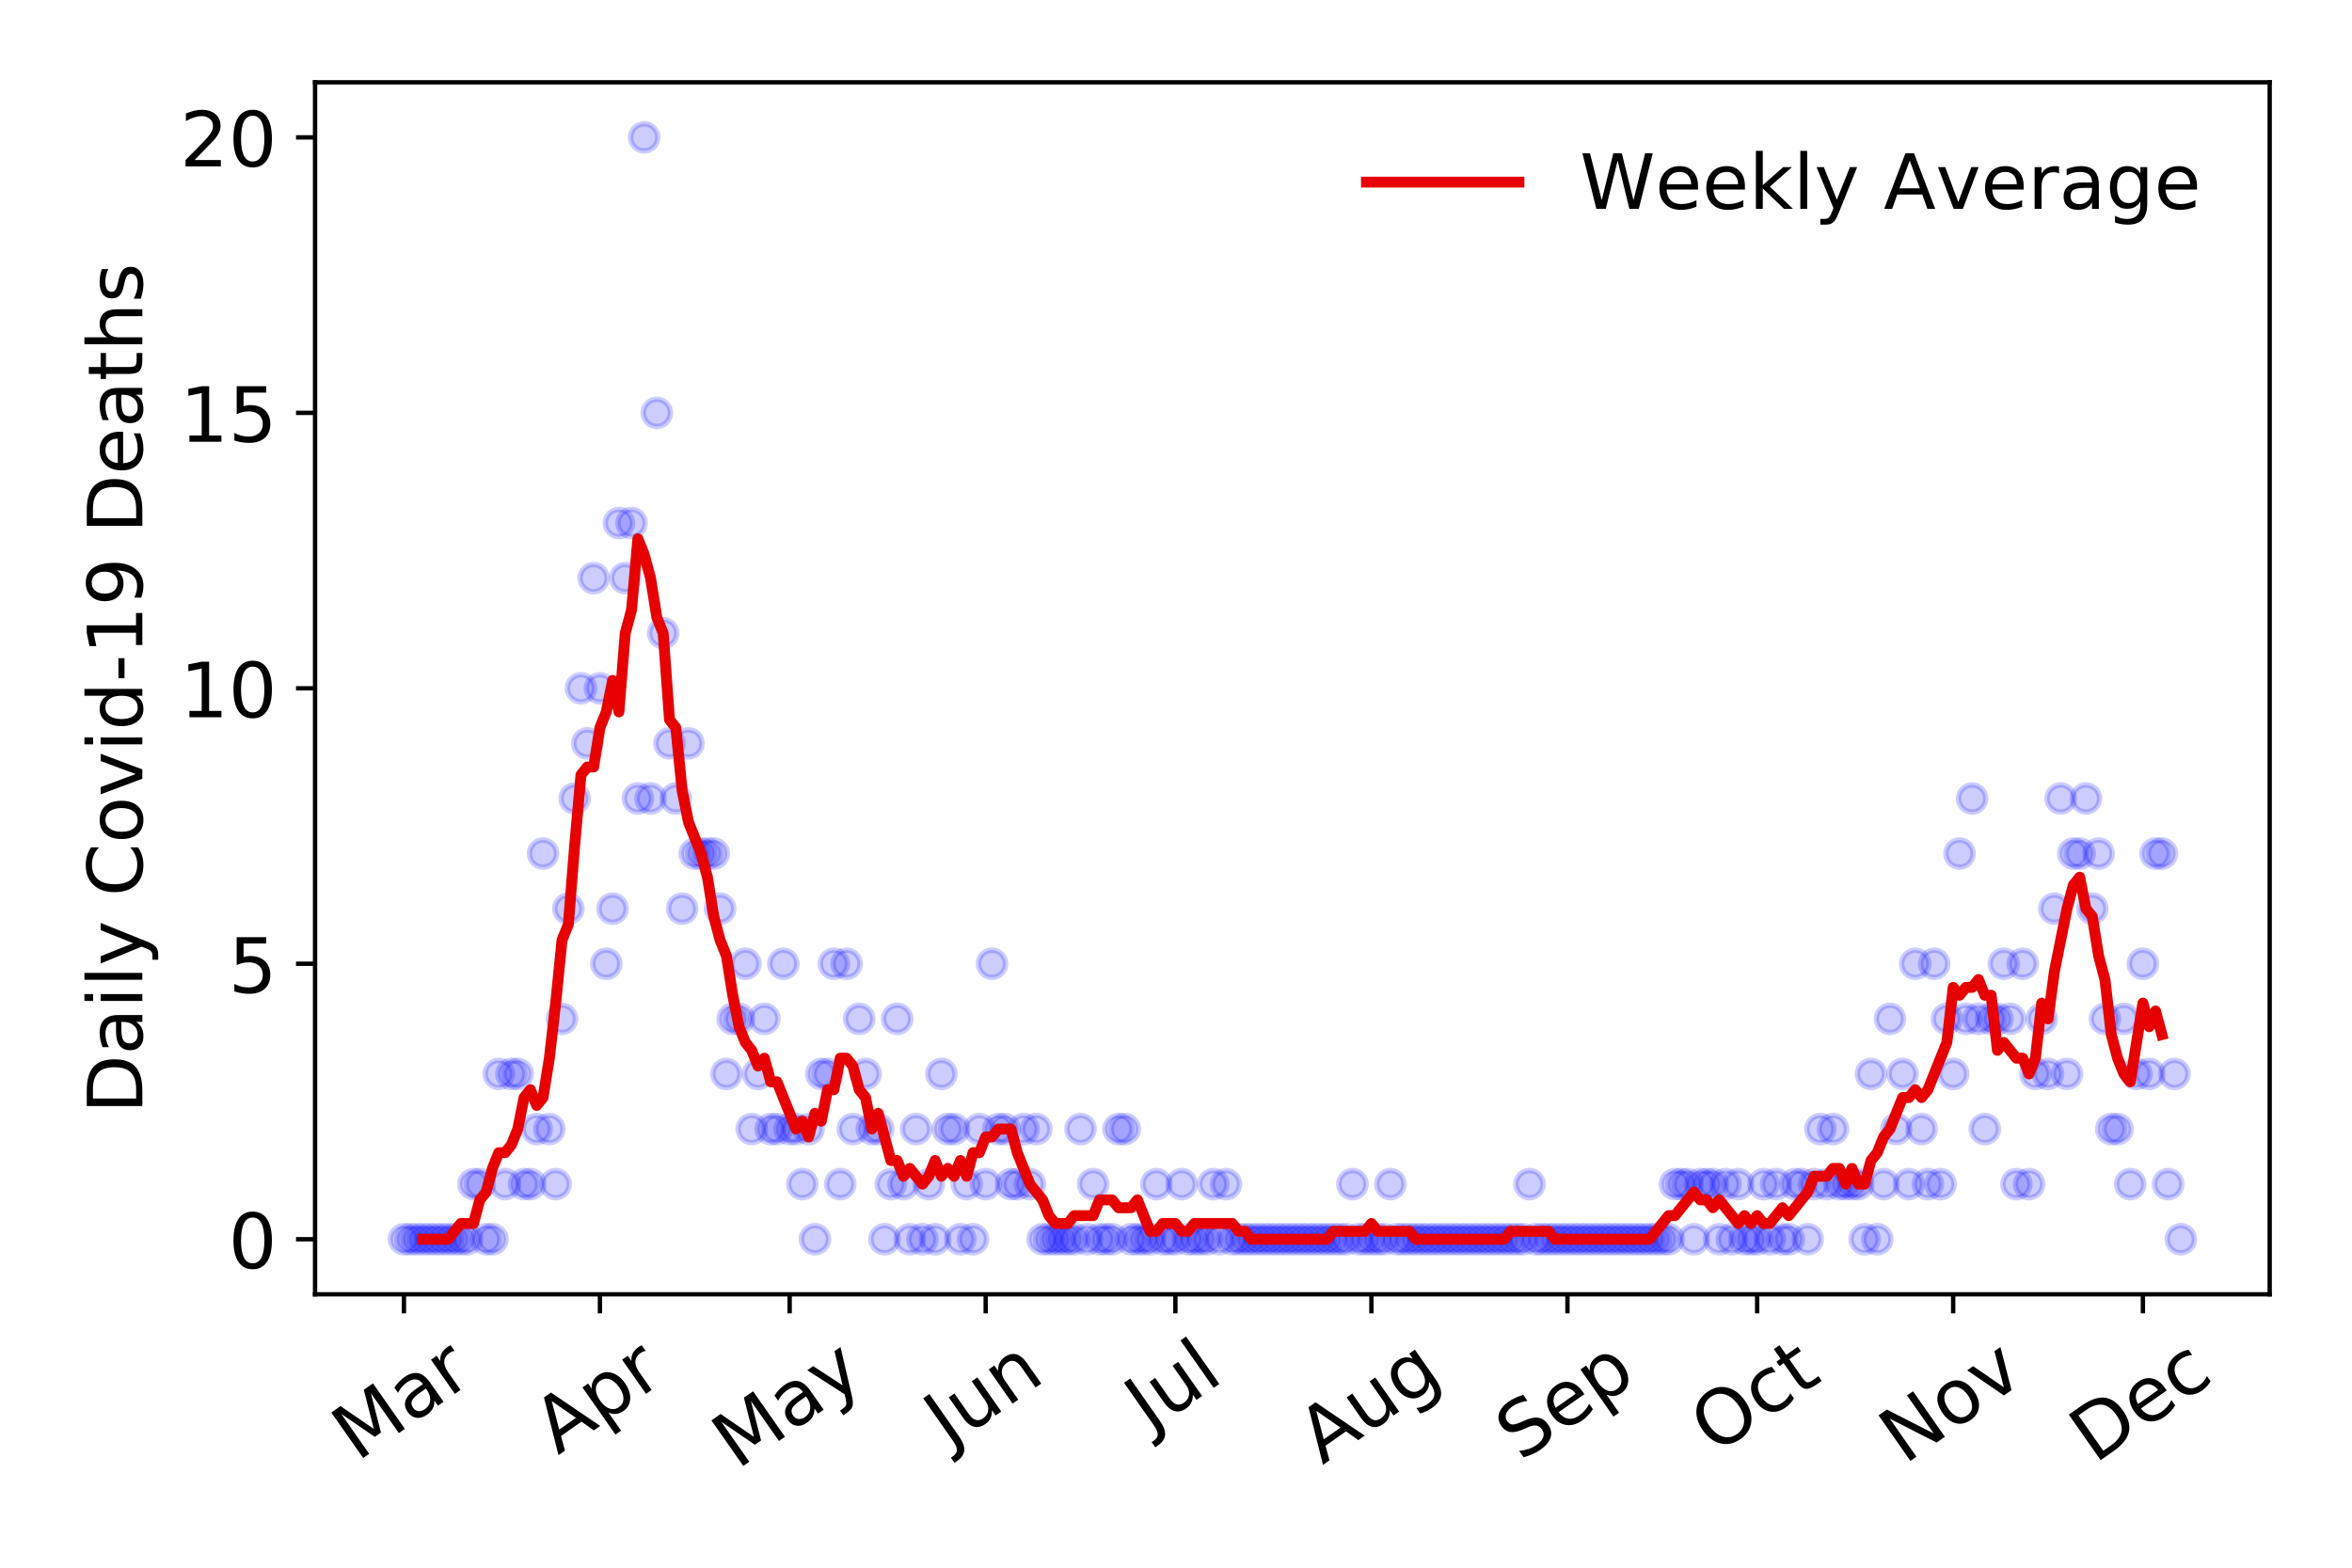 <?xml version="1.0" encoding="utf-8" standalone="no"?>
<!DOCTYPE svg PUBLIC "-//W3C//DTD SVG 1.1//EN"
  "http://www.w3.org/Graphics/SVG/1.1/DTD/svg11.dtd">
<!-- Created with matplotlib (https://matplotlib.org/) -->
<svg height="288pt" version="1.1" viewBox="0 0 432 288" width="432pt" xmlns="http://www.w3.org/2000/svg" xmlns:xlink="http://www.w3.org/1999/xlink">
 <defs>
  <style type="text/css">
*{stroke-linecap:butt;stroke-linejoin:round;}
  </style>
 </defs>
 <g id="figure_1">
  <g id="patch_1">
   <path d="M 0 288 
L 432 288 
L 432 0 
L 0 0 
z
" style="fill:#ffffff;"/>
  </g>
  <g id="axes_1">
   <g id="patch_2">
    <path d="M 57.87 237.778 
L 416.88 237.778 
L 416.88 15.12 
L 57.87 15.12 
z
" style="fill:#ffffff;"/>
   </g>
   <g id="matplotlib.axis_1">
    <g id="xtick_1">
     <g id="line2d_1">
      <defs>
       <path d="M 0 0 
L 0 3.5 
" id="m5415fb5e37" style="stroke:#000000;stroke-width:0.8;"/>
      </defs>
      <g>
       <use style="stroke:#000000;stroke-width:0.8;" x="74.189" xlink:href="#m5415fb5e37" y="237.778"/>
      </g>
     </g>
     <g id="text_1">
      <!-- Mar -->
      <defs>
       <path d="M 9.812 72.906 
L 24.516 72.906 
L 43.109 23.297 
L 61.812 72.906 
L 76.516 72.906 
L 76.516 0 
L 66.891 0 
L 66.891 64.016 
L 48.094 14.016 
L 38.188 14.016 
L 19.391 64.016 
L 19.391 0 
L 9.812 0 
z
" id="DejaVuSans-77"/>
       <path d="M 34.281 27.484 
Q 23.391 27.484 19.188 25 
Q 14.984 22.516 14.984 16.5 
Q 14.984 11.719 18.141 8.906 
Q 21.297 6.109 26.703 6.109 
Q 34.188 6.109 38.703 11.406 
Q 43.219 16.703 43.219 25.484 
L 43.219 27.484 
z
M 52.203 31.203 
L 52.203 0 
L 43.219 0 
L 43.219 8.297 
Q 40.141 3.328 35.547 0.953 
Q 30.953 -1.422 24.312 -1.422 
Q 15.922 -1.422 10.953 3.297 
Q 6 8.016 6 15.922 
Q 6 25.141 12.172 29.828 
Q 18.359 34.516 30.609 34.516 
L 43.219 34.516 
L 43.219 35.406 
Q 43.219 41.609 39.141 45 
Q 35.062 48.391 27.688 48.391 
Q 23 48.391 18.547 47.266 
Q 14.109 46.141 10.016 43.891 
L 10.016 52.203 
Q 14.938 54.109 19.578 55.047 
Q 24.219 56 28.609 56 
Q 40.484 56 46.344 49.844 
Q 52.203 43.703 52.203 31.203 
z
" id="DejaVuSans-97"/>
       <path d="M 41.109 46.297 
Q 39.594 47.172 37.812 47.578 
Q 36.031 48 33.891 48 
Q 26.266 48 22.188 43.047 
Q 18.109 38.094 18.109 28.812 
L 18.109 0 
L 9.078 0 
L 9.078 54.688 
L 18.109 54.688 
L 18.109 46.188 
Q 20.953 51.172 25.484 53.578 
Q 30.031 56 36.531 56 
Q 37.453 56 38.578 55.875 
Q 39.703 55.766 41.062 55.516 
z
" id="DejaVuSans-114"/>
      </defs>
      <g transform="translate(65.586 268.643)rotate(-35)scale(0.14 -0.14)">
       <use xlink:href="#DejaVuSans-77"/>
       <use x="86.279" xlink:href="#DejaVuSans-97"/>
       <use x="147.559" xlink:href="#DejaVuSans-114"/>
      </g>
     </g>
    </g>
    <g id="xtick_2">
     <g id="line2d_2">
      <g>
       <use style="stroke:#000000;stroke-width:0.8;" x="110.194" xlink:href="#m5415fb5e37" y="237.778"/>
      </g>
     </g>
     <g id="text_2">
      <!-- Apr -->
      <defs>
       <path d="M 34.188 63.188 
L 20.797 26.906 
L 47.609 26.906 
z
M 28.609 72.906 
L 39.797 72.906 
L 67.578 0 
L 57.328 0 
L 50.688 18.703 
L 17.828 18.703 
L 11.188 0 
L 0.781 0 
z
" id="DejaVuSans-65"/>
       <path d="M 18.109 8.203 
L 18.109 -20.797 
L 9.078 -20.797 
L 9.078 54.688 
L 18.109 54.688 
L 18.109 46.391 
Q 20.953 51.266 25.266 53.625 
Q 29.594 56 35.594 56 
Q 45.562 56 51.781 48.094 
Q 58.016 40.188 58.016 27.297 
Q 58.016 14.406 51.781 6.484 
Q 45.562 -1.422 35.594 -1.422 
Q 29.594 -1.422 25.266 0.953 
Q 20.953 3.328 18.109 8.203 
z
M 48.688 27.297 
Q 48.688 37.203 44.609 42.844 
Q 40.531 48.484 33.406 48.484 
Q 26.266 48.484 22.188 42.844 
Q 18.109 37.203 18.109 27.297 
Q 18.109 17.391 22.188 11.75 
Q 26.266 6.109 33.406 6.109 
Q 40.531 6.109 44.609 11.75 
Q 48.688 17.391 48.688 27.297 
z
" id="DejaVuSans-112"/>
      </defs>
      <g transform="translate(102.49 267.384)rotate(-35)scale(0.14 -0.14)">
       <use xlink:href="#DejaVuSans-65"/>
       <use x="68.408" xlink:href="#DejaVuSans-112"/>
       <use x="131.885" xlink:href="#DejaVuSans-114"/>
      </g>
     </g>
    </g>
    <g id="xtick_3">
     <g id="line2d_3">
      <g>
       <use style="stroke:#000000;stroke-width:0.8;" x="145.038" xlink:href="#m5415fb5e37" y="237.778"/>
      </g>
     </g>
     <g id="text_3">
      <!-- May -->
      <defs>
       <path d="M 32.172 -5.078 
Q 28.375 -14.844 24.75 -17.812 
Q 21.141 -20.797 15.094 -20.797 
L 7.906 -20.797 
L 7.906 -13.281 
L 13.188 -13.281 
Q 16.891 -13.281 18.938 -11.516 
Q 21 -9.766 23.484 -3.219 
L 25.094 0.875 
L 2.984 54.688 
L 12.5 54.688 
L 29.594 11.922 
L 46.688 54.688 
L 56.203 54.688 
z
" id="DejaVuSans-121"/>
      </defs>
      <g transform="translate(135.399 270.094)rotate(-35)scale(0.14 -0.14)">
       <use xlink:href="#DejaVuSans-77"/>
       <use x="86.279" xlink:href="#DejaVuSans-97"/>
       <use x="147.559" xlink:href="#DejaVuSans-121"/>
      </g>
     </g>
    </g>
    <g id="xtick_4">
     <g id="line2d_4">
      <g>
       <use style="stroke:#000000;stroke-width:0.8;" x="181.044" xlink:href="#m5415fb5e37" y="237.778"/>
      </g>
     </g>
     <g id="text_4">
      <!-- Jun -->
      <defs>
       <path d="M 9.812 72.906 
L 19.672 72.906 
L 19.672 5.078 
Q 19.672 -8.109 14.672 -14.062 
Q 9.672 -20.016 -1.422 -20.016 
L -5.172 -20.016 
L -5.172 -11.719 
L -2.094 -11.719 
Q 4.438 -11.719 7.125 -8.047 
Q 9.812 -4.391 9.812 5.078 
z
" id="DejaVuSans-74"/>
       <path d="M 8.5 21.578 
L 8.5 54.688 
L 17.484 54.688 
L 17.484 21.922 
Q 17.484 14.156 20.5 10.266 
Q 23.531 6.391 29.594 6.391 
Q 36.859 6.391 41.078 11.031 
Q 45.312 15.672 45.312 23.688 
L 45.312 54.688 
L 54.297 54.688 
L 54.297 0 
L 45.312 0 
L 45.312 8.406 
Q 42.047 3.422 37.719 1 
Q 33.406 -1.422 27.688 -1.422 
Q 18.266 -1.422 13.375 4.438 
Q 8.5 10.297 8.5 21.578 
z
M 31.109 56 
z
" id="DejaVuSans-117"/>
       <path d="M 54.891 33.016 
L 54.891 0 
L 45.906 0 
L 45.906 32.719 
Q 45.906 40.484 42.875 44.328 
Q 39.844 48.188 33.797 48.188 
Q 26.516 48.188 22.312 43.547 
Q 18.109 38.922 18.109 30.906 
L 18.109 0 
L 9.078 0 
L 9.078 54.688 
L 18.109 54.688 
L 18.109 46.188 
Q 21.344 51.125 25.703 53.562 
Q 30.078 56 35.797 56 
Q 45.219 56 50.047 50.172 
Q 54.891 44.344 54.891 33.016 
z
" id="DejaVuSans-110"/>
      </defs>
      <g transform="translate(174.3 266.039)rotate(-35)scale(0.14 -0.14)">
       <use xlink:href="#DejaVuSans-74"/>
       <use x="29.492" xlink:href="#DejaVuSans-117"/>
       <use x="92.871" xlink:href="#DejaVuSans-110"/>
      </g>
     </g>
    </g>
    <g id="xtick_5">
     <g id="line2d_5">
      <g>
       <use style="stroke:#000000;stroke-width:0.8;" x="215.888" xlink:href="#m5415fb5e37" y="237.778"/>
      </g>
     </g>
     <g id="text_5">
      <!-- Jul -->
      <defs>
       <path d="M 9.422 75.984 
L 18.406 75.984 
L 18.406 0 
L 9.422 0 
z
" id="DejaVuSans-108"/>
      </defs>
      <g transform="translate(211.185 263.181)rotate(-35)scale(0.14 -0.14)">
       <use xlink:href="#DejaVuSans-74"/>
       <use x="29.492" xlink:href="#DejaVuSans-117"/>
       <use x="92.871" xlink:href="#DejaVuSans-108"/>
      </g>
     </g>
    </g>
    <g id="xtick_6">
     <g id="line2d_6">
      <g>
       <use style="stroke:#000000;stroke-width:0.8;" x="251.893" xlink:href="#m5415fb5e37" y="237.778"/>
      </g>
     </g>
     <g id="text_6">
      <!-- Aug -->
      <defs>
       <path d="M 45.406 27.984 
Q 45.406 37.75 41.375 43.109 
Q 37.359 48.484 30.078 48.484 
Q 22.859 48.484 18.828 43.109 
Q 14.797 37.75 14.797 27.984 
Q 14.797 18.266 18.828 12.891 
Q 22.859 7.516 30.078 7.516 
Q 37.359 7.516 41.375 12.891 
Q 45.406 18.266 45.406 27.984 
z
M 54.391 6.781 
Q 54.391 -7.172 48.188 -13.984 
Q 42 -20.797 29.203 -20.797 
Q 24.469 -20.797 20.266 -20.094 
Q 16.062 -19.391 12.109 -17.922 
L 12.109 -9.188 
Q 16.062 -11.328 19.922 -12.344 
Q 23.781 -13.375 27.781 -13.375 
Q 36.625 -13.375 41.016 -8.766 
Q 45.406 -4.156 45.406 5.172 
L 45.406 9.625 
Q 42.625 4.781 38.281 2.391 
Q 33.938 0 27.875 0 
Q 17.828 0 11.672 7.656 
Q 5.516 15.328 5.516 27.984 
Q 5.516 40.672 11.672 48.328 
Q 17.828 56 27.875 56 
Q 33.938 56 38.281 53.609 
Q 42.625 51.219 45.406 46.391 
L 45.406 54.688 
L 54.391 54.688 
z
" id="DejaVuSans-103"/>
      </defs>
      <g transform="translate(242.913 269.172)rotate(-35)scale(0.14 -0.14)">
       <use xlink:href="#DejaVuSans-65"/>
       <use x="68.408" xlink:href="#DejaVuSans-117"/>
       <use x="131.787" xlink:href="#DejaVuSans-103"/>
      </g>
     </g>
    </g>
    <g id="xtick_7">
     <g id="line2d_7">
      <g>
       <use style="stroke:#000000;stroke-width:0.8;" x="287.899" xlink:href="#m5415fb5e37" y="237.778"/>
      </g>
     </g>
     <g id="text_7">
      <!-- Sep -->
      <defs>
       <path d="M 53.516 70.516 
L 53.516 60.891 
Q 47.906 63.578 42.922 64.891 
Q 37.938 66.219 33.297 66.219 
Q 25.25 66.219 20.875 63.094 
Q 16.5 59.969 16.5 54.203 
Q 16.5 49.359 19.406 46.891 
Q 22.312 44.438 30.422 42.922 
L 36.375 41.703 
Q 47.406 39.594 52.656 34.297 
Q 57.906 29 57.906 20.125 
Q 57.906 9.516 50.797 4.047 
Q 43.703 -1.422 29.984 -1.422 
Q 24.812 -1.422 18.969 -0.25 
Q 13.141 0.922 6.891 3.219 
L 6.891 13.375 
Q 12.891 10.016 18.656 8.297 
Q 24.422 6.594 29.984 6.594 
Q 38.422 6.594 43.016 9.906 
Q 47.609 13.234 47.609 19.391 
Q 47.609 24.75 44.312 27.781 
Q 41.016 30.812 33.5 32.328 
L 27.484 33.5 
Q 16.453 35.688 11.516 40.375 
Q 6.594 45.062 6.594 53.422 
Q 6.594 63.094 13.406 68.656 
Q 20.219 74.219 32.172 74.219 
Q 37.312 74.219 42.625 73.281 
Q 47.953 72.359 53.516 70.516 
z
" id="DejaVuSans-83"/>
       <path d="M 56.203 29.594 
L 56.203 25.203 
L 14.891 25.203 
Q 15.484 15.922 20.484 11.062 
Q 25.484 6.203 34.422 6.203 
Q 39.594 6.203 44.453 7.469 
Q 49.312 8.734 54.109 11.281 
L 54.109 2.781 
Q 49.266 0.734 44.188 -0.344 
Q 39.109 -1.422 33.891 -1.422 
Q 20.797 -1.422 13.156 6.188 
Q 5.516 13.812 5.516 26.812 
Q 5.516 40.234 12.766 48.109 
Q 20.016 56 32.328 56 
Q 43.359 56 49.781 48.891 
Q 56.203 41.797 56.203 29.594 
z
M 47.219 32.234 
Q 47.125 39.594 43.094 43.984 
Q 39.062 48.391 32.422 48.391 
Q 24.906 48.391 20.391 44.141 
Q 15.875 39.891 15.188 32.172 
z
" id="DejaVuSans-101"/>
      </defs>
      <g transform="translate(279.306 268.629)rotate(-35)scale(0.14 -0.14)">
       <use xlink:href="#DejaVuSans-83"/>
       <use x="63.477" xlink:href="#DejaVuSans-101"/>
       <use x="125" xlink:href="#DejaVuSans-112"/>
      </g>
     </g>
    </g>
    <g id="xtick_8">
     <g id="line2d_8">
      <g>
       <use style="stroke:#000000;stroke-width:0.8;" x="322.743" xlink:href="#m5415fb5e37" y="237.778"/>
      </g>
     </g>
     <g id="text_8">
      <!-- Oct -->
      <defs>
       <path d="M 39.406 66.219 
Q 28.656 66.219 22.328 58.203 
Q 16.016 50.203 16.016 36.375 
Q 16.016 22.609 22.328 14.594 
Q 28.656 6.594 39.406 6.594 
Q 50.141 6.594 56.422 14.594 
Q 62.703 22.609 62.703 36.375 
Q 62.703 50.203 56.422 58.203 
Q 50.141 66.219 39.406 66.219 
z
M 39.406 74.219 
Q 54.734 74.219 63.906 63.938 
Q 73.094 53.656 73.094 36.375 
Q 73.094 19.141 63.906 8.859 
Q 54.734 -1.422 39.406 -1.422 
Q 24.031 -1.422 14.812 8.828 
Q 5.609 19.094 5.609 36.375 
Q 5.609 53.656 14.812 63.938 
Q 24.031 74.219 39.406 74.219 
z
" id="DejaVuSans-79"/>
       <path d="M 48.781 52.594 
L 48.781 44.188 
Q 44.969 46.297 41.141 47.344 
Q 37.312 48.391 33.406 48.391 
Q 24.656 48.391 19.812 42.844 
Q 14.984 37.312 14.984 27.297 
Q 14.984 17.281 19.812 11.734 
Q 24.656 6.203 33.406 6.203 
Q 37.312 6.203 41.141 7.25 
Q 44.969 8.297 48.781 10.406 
L 48.781 2.094 
Q 45.016 0.344 40.984 -0.531 
Q 36.969 -1.422 32.422 -1.422 
Q 20.062 -1.422 12.781 6.344 
Q 5.516 14.109 5.516 27.297 
Q 5.516 40.672 12.859 48.328 
Q 20.219 56 33.016 56 
Q 37.156 56 41.109 55.141 
Q 45.062 54.297 48.781 52.594 
z
" id="DejaVuSans-99"/>
       <path d="M 18.312 70.219 
L 18.312 54.688 
L 36.812 54.688 
L 36.812 47.703 
L 18.312 47.703 
L 18.312 18.016 
Q 18.312 11.328 20.141 9.422 
Q 21.969 7.516 27.594 7.516 
L 36.812 7.516 
L 36.812 0 
L 27.594 0 
Q 17.188 0 13.234 3.875 
Q 9.281 7.766 9.281 18.016 
L 9.281 47.703 
L 2.688 47.703 
L 2.688 54.688 
L 9.281 54.688 
L 9.281 70.219 
z
" id="DejaVuSans-116"/>
      </defs>
      <g transform="translate(315.044 267.377)rotate(-35)scale(0.14 -0.14)">
       <use xlink:href="#DejaVuSans-79"/>
       <use x="78.711" xlink:href="#DejaVuSans-99"/>
       <use x="133.691" xlink:href="#DejaVuSans-116"/>
      </g>
     </g>
    </g>
    <g id="xtick_9">
     <g id="line2d_9">
      <g>
       <use style="stroke:#000000;stroke-width:0.8;" x="358.748" xlink:href="#m5415fb5e37" y="237.778"/>
      </g>
     </g>
     <g id="text_9">
      <!-- Nov -->
      <defs>
       <path d="M 9.812 72.906 
L 23.094 72.906 
L 55.422 11.922 
L 55.422 72.906 
L 64.984 72.906 
L 64.984 0 
L 51.703 0 
L 19.391 60.984 
L 19.391 0 
L 9.812 0 
z
" id="DejaVuSans-78"/>
       <path d="M 30.609 48.391 
Q 23.391 48.391 19.188 42.75 
Q 14.984 37.109 14.984 27.297 
Q 14.984 17.484 19.156 11.844 
Q 23.344 6.203 30.609 6.203 
Q 37.797 6.203 41.984 11.859 
Q 46.188 17.531 46.188 27.297 
Q 46.188 37.016 41.984 42.703 
Q 37.797 48.391 30.609 48.391 
z
M 30.609 56 
Q 42.328 56 49.016 48.375 
Q 55.719 40.766 55.719 27.297 
Q 55.719 13.875 49.016 6.219 
Q 42.328 -1.422 30.609 -1.422 
Q 18.844 -1.422 12.172 6.219 
Q 5.516 13.875 5.516 27.297 
Q 5.516 40.766 12.172 48.375 
Q 18.844 56 30.609 56 
z
" id="DejaVuSans-111"/>
       <path d="M 2.984 54.688 
L 12.5 54.688 
L 29.594 8.797 
L 46.688 54.688 
L 56.203 54.688 
L 35.688 0 
L 23.484 0 
z
" id="DejaVuSans-118"/>
      </defs>
      <g transform="translate(349.772 269.166)rotate(-35)scale(0.14 -0.14)">
       <use xlink:href="#DejaVuSans-78"/>
       <use x="74.805" xlink:href="#DejaVuSans-111"/>
       <use x="135.986" xlink:href="#DejaVuSans-118"/>
      </g>
     </g>
    </g>
    <g id="xtick_10">
     <g id="line2d_10">
      <g>
       <use style="stroke:#000000;stroke-width:0.8;" x="393.593" xlink:href="#m5415fb5e37" y="237.778"/>
      </g>
     </g>
     <g id="text_10">
      <!-- Dec -->
      <defs>
       <path d="M 19.672 64.797 
L 19.672 8.109 
L 31.594 8.109 
Q 46.688 8.109 53.688 14.938 
Q 60.688 21.781 60.688 36.531 
Q 60.688 51.172 53.688 57.984 
Q 46.688 64.797 31.594 64.797 
z
M 9.812 72.906 
L 30.078 72.906 
Q 51.266 72.906 61.172 64.094 
Q 71.094 55.281 71.094 36.531 
Q 71.094 17.672 61.125 8.828 
Q 51.172 0 30.078 0 
L 9.812 0 
z
" id="DejaVuSans-68"/>
      </defs>
      <g transform="translate(384.712 269.032)rotate(-35)scale(0.14 -0.14)">
       <use xlink:href="#DejaVuSans-68"/>
       <use x="77.002" xlink:href="#DejaVuSans-101"/>
       <use x="138.525" xlink:href="#DejaVuSans-99"/>
      </g>
     </g>
    </g>
   </g>
   <g id="matplotlib.axis_2">
    <g id="ytick_1">
     <g id="line2d_11">
      <defs>
       <path d="M 0 0 
L -3.5 0 
" id="m9c6fa59c27" style="stroke:#000000;stroke-width:0.8;"/>
      </defs>
      <g>
       <use style="stroke:#000000;stroke-width:0.8;" x="57.87" xlink:href="#m9c6fa59c27" y="227.657"/>
      </g>
     </g>
     <g id="text_11">
      <!-- 0 -->
      <defs>
       <path d="M 31.781 66.406 
Q 24.172 66.406 20.328 58.906 
Q 16.5 51.422 16.5 36.375 
Q 16.5 21.391 20.328 13.891 
Q 24.172 6.391 31.781 6.391 
Q 39.453 6.391 43.281 13.891 
Q 47.125 21.391 47.125 36.375 
Q 47.125 51.422 43.281 58.906 
Q 39.453 66.406 31.781 66.406 
z
M 31.781 74.219 
Q 44.047 74.219 50.516 64.516 
Q 56.984 54.828 56.984 36.375 
Q 56.984 17.969 50.516 8.266 
Q 44.047 -1.422 31.781 -1.422 
Q 19.531 -1.422 13.062 8.266 
Q 6.594 17.969 6.594 36.375 
Q 6.594 54.828 13.062 64.516 
Q 19.531 74.219 31.781 74.219 
z
" id="DejaVuSans-48"/>
      </defs>
      <g transform="translate(41.962 232.976)scale(0.14 -0.14)">
       <use xlink:href="#DejaVuSans-48"/>
      </g>
     </g>
    </g>
    <g id="ytick_2">
     <g id="line2d_12">
      <g>
       <use style="stroke:#000000;stroke-width:0.8;" x="57.87" xlink:href="#m9c6fa59c27" y="177.053"/>
      </g>
     </g>
     <g id="text_12">
      <!-- 5 -->
      <defs>
       <path d="M 10.797 72.906 
L 49.516 72.906 
L 49.516 64.594 
L 19.828 64.594 
L 19.828 46.734 
Q 21.969 47.469 24.109 47.828 
Q 26.266 48.188 28.422 48.188 
Q 40.625 48.188 47.75 41.5 
Q 54.891 34.812 54.891 23.391 
Q 54.891 11.625 47.562 5.094 
Q 40.234 -1.422 26.906 -1.422 
Q 22.312 -1.422 17.547 -0.641 
Q 12.797 0.141 7.719 1.703 
L 7.719 11.625 
Q 12.109 9.234 16.797 8.062 
Q 21.484 6.891 26.703 6.891 
Q 35.156 6.891 40.078 11.328 
Q 45.016 15.766 45.016 23.391 
Q 45.016 31 40.078 35.438 
Q 35.156 39.891 26.703 39.891 
Q 22.75 39.891 18.812 39.016 
Q 14.891 38.141 10.797 36.281 
z
" id="DejaVuSans-53"/>
      </defs>
      <g transform="translate(41.962 182.372)scale(0.14 -0.14)">
       <use xlink:href="#DejaVuSans-53"/>
      </g>
     </g>
    </g>
    <g id="ytick_3">
     <g id="line2d_13">
      <g>
       <use style="stroke:#000000;stroke-width:0.8;" x="57.87" xlink:href="#m9c6fa59c27" y="126.449"/>
      </g>
     </g>
     <g id="text_13">
      <!-- 10 -->
      <defs>
       <path d="M 12.406 8.297 
L 28.516 8.297 
L 28.516 63.922 
L 10.984 60.406 
L 10.984 69.391 
L 28.422 72.906 
L 38.281 72.906 
L 38.281 8.297 
L 54.391 8.297 
L 54.391 0 
L 12.406 0 
z
" id="DejaVuSans-49"/>
      </defs>
      <g transform="translate(33.055 131.768)scale(0.14 -0.14)">
       <use xlink:href="#DejaVuSans-49"/>
       <use x="63.623" xlink:href="#DejaVuSans-48"/>
      </g>
     </g>
    </g>
    <g id="ytick_4">
     <g id="line2d_14">
      <g>
       <use style="stroke:#000000;stroke-width:0.8;" x="57.87" xlink:href="#m9c6fa59c27" y="75.845"/>
      </g>
     </g>
     <g id="text_14">
      <!-- 15 -->
      <g transform="translate(33.055 81.164)scale(0.14 -0.14)">
       <use xlink:href="#DejaVuSans-49"/>
       <use x="63.623" xlink:href="#DejaVuSans-53"/>
      </g>
     </g>
    </g>
    <g id="ytick_5">
     <g id="line2d_15">
      <g>
       <use style="stroke:#000000;stroke-width:0.8;" x="57.87" xlink:href="#m9c6fa59c27" y="25.241"/>
      </g>
     </g>
     <g id="text_15">
      <!-- 20 -->
      <defs>
       <path d="M 19.188 8.297 
L 53.609 8.297 
L 53.609 0 
L 7.328 0 
L 7.328 8.297 
Q 12.938 14.109 22.625 23.891 
Q 32.328 33.688 34.812 36.531 
Q 39.547 41.844 41.422 45.531 
Q 43.312 49.219 43.312 52.781 
Q 43.312 58.594 39.234 62.25 
Q 35.156 65.922 28.609 65.922 
Q 23.969 65.922 18.812 64.312 
Q 13.672 62.703 7.812 59.422 
L 7.812 69.391 
Q 13.766 71.781 18.938 73 
Q 24.125 74.219 28.422 74.219 
Q 39.75 74.219 46.484 68.547 
Q 53.219 62.891 53.219 53.422 
Q 53.219 48.922 51.531 44.891 
Q 49.859 40.875 45.406 35.406 
Q 44.188 33.984 37.641 27.219 
Q 31.109 20.453 19.188 8.297 
z
" id="DejaVuSans-50"/>
      </defs>
      <g transform="translate(33.055 30.56)scale(0.14 -0.14)">
       <use xlink:href="#DejaVuSans-50"/>
       <use x="63.623" xlink:href="#DejaVuSans-48"/>
      </g>
     </g>
    </g>
    <g id="text_16">
     <!-- Daily Covid-19 Deaths -->
     <defs>
      <path d="M 9.422 54.688 
L 18.406 54.688 
L 18.406 0 
L 9.422 0 
z
M 9.422 75.984 
L 18.406 75.984 
L 18.406 64.594 
L 9.422 64.594 
z
" id="DejaVuSans-105"/>
      <path id="DejaVuSans-32"/>
      <path d="M 64.406 67.281 
L 64.406 56.891 
Q 59.422 61.531 53.781 63.812 
Q 48.141 66.109 41.797 66.109 
Q 29.297 66.109 22.656 58.469 
Q 16.016 50.828 16.016 36.375 
Q 16.016 21.969 22.656 14.328 
Q 29.297 6.688 41.797 6.688 
Q 48.141 6.688 53.781 8.984 
Q 59.422 11.281 64.406 15.922 
L 64.406 5.609 
Q 59.234 2.094 53.438 0.328 
Q 47.656 -1.422 41.219 -1.422 
Q 24.656 -1.422 15.125 8.703 
Q 5.609 18.844 5.609 36.375 
Q 5.609 53.953 15.125 64.078 
Q 24.656 74.219 41.219 74.219 
Q 47.75 74.219 53.531 72.484 
Q 59.328 70.75 64.406 67.281 
z
" id="DejaVuSans-67"/>
      <path d="M 45.406 46.391 
L 45.406 75.984 
L 54.391 75.984 
L 54.391 0 
L 45.406 0 
L 45.406 8.203 
Q 42.578 3.328 38.25 0.953 
Q 33.938 -1.422 27.875 -1.422 
Q 17.969 -1.422 11.734 6.484 
Q 5.516 14.406 5.516 27.297 
Q 5.516 40.188 11.734 48.094 
Q 17.969 56 27.875 56 
Q 33.938 56 38.25 53.625 
Q 42.578 51.266 45.406 46.391 
z
M 14.797 27.297 
Q 14.797 17.391 18.875 11.75 
Q 22.953 6.109 30.078 6.109 
Q 37.203 6.109 41.297 11.75 
Q 45.406 17.391 45.406 27.297 
Q 45.406 37.203 41.297 42.844 
Q 37.203 48.484 30.078 48.484 
Q 22.953 48.484 18.875 42.844 
Q 14.797 37.203 14.797 27.297 
z
" id="DejaVuSans-100"/>
      <path d="M 4.891 31.391 
L 31.203 31.391 
L 31.203 23.391 
L 4.891 23.391 
z
" id="DejaVuSans-45"/>
      <path d="M 10.984 1.516 
L 10.984 10.5 
Q 14.703 8.734 18.5 7.812 
Q 22.312 6.891 25.984 6.891 
Q 35.75 6.891 40.891 13.453 
Q 46.047 20.016 46.781 33.406 
Q 43.953 29.203 39.594 26.953 
Q 35.25 24.703 29.984 24.703 
Q 19.047 24.703 12.672 31.312 
Q 6.297 37.938 6.297 49.422 
Q 6.297 60.641 12.938 67.422 
Q 19.578 74.219 30.609 74.219 
Q 43.266 74.219 49.922 64.516 
Q 56.594 54.828 56.594 36.375 
Q 56.594 19.141 48.406 8.859 
Q 40.234 -1.422 26.422 -1.422 
Q 22.703 -1.422 18.891 -0.688 
Q 15.094 0.047 10.984 1.516 
z
M 30.609 32.422 
Q 37.25 32.422 41.125 36.953 
Q 45.016 41.5 45.016 49.422 
Q 45.016 57.281 41.125 61.844 
Q 37.25 66.406 30.609 66.406 
Q 23.969 66.406 20.094 61.844 
Q 16.219 57.281 16.219 49.422 
Q 16.219 41.5 20.094 36.953 
Q 23.969 32.422 30.609 32.422 
z
" id="DejaVuSans-57"/>
      <path d="M 54.891 33.016 
L 54.891 0 
L 45.906 0 
L 45.906 32.719 
Q 45.906 40.484 42.875 44.328 
Q 39.844 48.188 33.797 48.188 
Q 26.516 48.188 22.312 43.547 
Q 18.109 38.922 18.109 30.906 
L 18.109 0 
L 9.078 0 
L 9.078 75.984 
L 18.109 75.984 
L 18.109 46.188 
Q 21.344 51.125 25.703 53.562 
Q 30.078 56 35.797 56 
Q 45.219 56 50.047 50.172 
Q 54.891 44.344 54.891 33.016 
z
" id="DejaVuSans-104"/>
      <path d="M 44.281 53.078 
L 44.281 44.578 
Q 40.484 46.531 36.375 47.5 
Q 32.281 48.484 27.875 48.484 
Q 21.188 48.484 17.844 46.438 
Q 14.5 44.391 14.5 40.281 
Q 14.5 37.156 16.891 35.375 
Q 19.281 33.594 26.516 31.984 
L 29.594 31.297 
Q 39.156 29.25 43.188 25.516 
Q 47.219 21.781 47.219 15.094 
Q 47.219 7.469 41.188 3.016 
Q 35.156 -1.422 24.609 -1.422 
Q 20.219 -1.422 15.453 -0.562 
Q 10.688 0.297 5.422 2 
L 5.422 11.281 
Q 10.406 8.688 15.234 7.391 
Q 20.062 6.109 24.812 6.109 
Q 31.156 6.109 34.562 8.281 
Q 37.984 10.453 37.984 14.406 
Q 37.984 18.062 35.516 20.016 
Q 33.062 21.969 24.703 23.781 
L 21.578 24.516 
Q 13.234 26.266 9.516 29.906 
Q 5.812 33.547 5.812 39.891 
Q 5.812 47.609 11.281 51.797 
Q 16.75 56 26.812 56 
Q 31.781 56 36.172 55.266 
Q 40.578 54.547 44.281 53.078 
z
" id="DejaVuSans-115"/>
     </defs>
     <g transform="translate(26.143 204.56)rotate(-90)scale(0.14 -0.14)">
      <use xlink:href="#DejaVuSans-68"/>
      <use x="77.002" xlink:href="#DejaVuSans-97"/>
      <use x="138.281" xlink:href="#DejaVuSans-105"/>
      <use x="166.064" xlink:href="#DejaVuSans-108"/>
      <use x="193.848" xlink:href="#DejaVuSans-121"/>
      <use x="253.027" xlink:href="#DejaVuSans-32"/>
      <use x="284.814" xlink:href="#DejaVuSans-67"/>
      <use x="354.639" xlink:href="#DejaVuSans-111"/>
      <use x="415.82" xlink:href="#DejaVuSans-118"/>
      <use x="475" xlink:href="#DejaVuSans-105"/>
      <use x="502.783" xlink:href="#DejaVuSans-100"/>
      <use x="566.26" xlink:href="#DejaVuSans-45"/>
      <use x="602.344" xlink:href="#DejaVuSans-49"/>
      <use x="665.967" xlink:href="#DejaVuSans-57"/>
      <use x="729.59" xlink:href="#DejaVuSans-32"/>
      <use x="761.377" xlink:href="#DejaVuSans-68"/>
      <use x="838.379" xlink:href="#DejaVuSans-101"/>
      <use x="899.902" xlink:href="#DejaVuSans-97"/>
      <use x="961.182" xlink:href="#DejaVuSans-116"/>
      <use x="1000.391" xlink:href="#DejaVuSans-104"/>
      <use x="1063.77" xlink:href="#DejaVuSans-115"/>
     </g>
    </g>
   </g>
   <g id="line2d_16">
    <defs>
     <path d="M 0 2.5 
C 0.663 2.5 1.299 2.237 1.768 1.768 
C 2.237 1.299 2.5 0.663 2.5 0 
C 2.5 -0.663 2.237 -1.299 1.768 -1.768 
C 1.299 -2.237 0.663 -2.5 0 -2.5 
C -0.663 -2.5 -1.299 -2.237 -1.768 -1.768 
C -2.237 -1.299 -2.5 -0.663 -2.5 0 
C -2.5 0.663 -2.237 1.299 -1.768 1.768 
C -1.299 2.237 -0.663 2.5 0 2.5 
z
" id="m65b6e6b001" style="stroke:#0000ff;stroke-opacity:0.2;"/>
    </defs>
    <g clip-path="url(#pd1dc8d31d6)">
     <use style="fill:#0000ff;fill-opacity:0.2;stroke:#0000ff;stroke-opacity:0.2;" x="74.189" xlink:href="#m65b6e6b001" y="227.657"/>
     <use style="fill:#0000ff;fill-opacity:0.2;stroke:#0000ff;stroke-opacity:0.2;" x="75.35" xlink:href="#m65b6e6b001" y="227.657"/>
     <use style="fill:#0000ff;fill-opacity:0.2;stroke:#0000ff;stroke-opacity:0.2;" x="76.512" xlink:href="#m65b6e6b001" y="227.657"/>
     <use style="fill:#0000ff;fill-opacity:0.2;stroke:#0000ff;stroke-opacity:0.2;" x="77.673" xlink:href="#m65b6e6b001" y="227.657"/>
     <use style="fill:#0000ff;fill-opacity:0.2;stroke:#0000ff;stroke-opacity:0.2;" x="78.835" xlink:href="#m65b6e6b001" y="227.657"/>
     <use style="fill:#0000ff;fill-opacity:0.2;stroke:#0000ff;stroke-opacity:0.2;" x="79.996" xlink:href="#m65b6e6b001" y="227.657"/>
     <use style="fill:#0000ff;fill-opacity:0.2;stroke:#0000ff;stroke-opacity:0.2;" x="81.157" xlink:href="#m65b6e6b001" y="227.657"/>
     <use style="fill:#0000ff;fill-opacity:0.2;stroke:#0000ff;stroke-opacity:0.2;" x="82.319" xlink:href="#m65b6e6b001" y="227.657"/>
     <use style="fill:#0000ff;fill-opacity:0.2;stroke:#0000ff;stroke-opacity:0.2;" x="83.48" xlink:href="#m65b6e6b001" y="227.657"/>
     <use style="fill:#0000ff;fill-opacity:0.2;stroke:#0000ff;stroke-opacity:0.2;" x="84.642" xlink:href="#m65b6e6b001" y="227.657"/>
     <use style="fill:#0000ff;fill-opacity:0.2;stroke:#0000ff;stroke-opacity:0.2;" x="85.803" xlink:href="#m65b6e6b001" y="227.657"/>
     <use style="fill:#0000ff;fill-opacity:0.2;stroke:#0000ff;stroke-opacity:0.2;" x="86.965" xlink:href="#m65b6e6b001" y="217.537"/>
     <use style="fill:#0000ff;fill-opacity:0.2;stroke:#0000ff;stroke-opacity:0.2;" x="88.126" xlink:href="#m65b6e6b001" y="217.537"/>
     <use style="fill:#0000ff;fill-opacity:0.2;stroke:#0000ff;stroke-opacity:0.2;" x="89.288" xlink:href="#m65b6e6b001" y="227.657"/>
     <use style="fill:#0000ff;fill-opacity:0.2;stroke:#0000ff;stroke-opacity:0.2;" x="90.449" xlink:href="#m65b6e6b001" y="227.657"/>
     <use style="fill:#0000ff;fill-opacity:0.2;stroke:#0000ff;stroke-opacity:0.2;" x="91.611" xlink:href="#m65b6e6b001" y="197.295"/>
     <use style="fill:#0000ff;fill-opacity:0.2;stroke:#0000ff;stroke-opacity:0.2;" x="92.772" xlink:href="#m65b6e6b001" y="217.537"/>
     <use style="fill:#0000ff;fill-opacity:0.2;stroke:#0000ff;stroke-opacity:0.2;" x="93.934" xlink:href="#m65b6e6b001" y="197.295"/>
     <use style="fill:#0000ff;fill-opacity:0.2;stroke:#0000ff;stroke-opacity:0.2;" x="95.095" xlink:href="#m65b6e6b001" y="197.295"/>
     <use style="fill:#0000ff;fill-opacity:0.2;stroke:#0000ff;stroke-opacity:0.2;" x="96.257" xlink:href="#m65b6e6b001" y="217.537"/>
     <use style="fill:#0000ff;fill-opacity:0.2;stroke:#0000ff;stroke-opacity:0.2;" x="97.418" xlink:href="#m65b6e6b001" y="217.537"/>
     <use style="fill:#0000ff;fill-opacity:0.2;stroke:#0000ff;stroke-opacity:0.2;" x="98.579" xlink:href="#m65b6e6b001" y="207.416"/>
     <use style="fill:#0000ff;fill-opacity:0.2;stroke:#0000ff;stroke-opacity:0.2;" x="99.741" xlink:href="#m65b6e6b001" y="156.812"/>
     <use style="fill:#0000ff;fill-opacity:0.2;stroke:#0000ff;stroke-opacity:0.2;" x="100.902" xlink:href="#m65b6e6b001" y="207.416"/>
     <use style="fill:#0000ff;fill-opacity:0.2;stroke:#0000ff;stroke-opacity:0.2;" x="102.064" xlink:href="#m65b6e6b001" y="217.537"/>
     <use style="fill:#0000ff;fill-opacity:0.2;stroke:#0000ff;stroke-opacity:0.2;" x="103.225" xlink:href="#m65b6e6b001" y="187.174"/>
     <use style="fill:#0000ff;fill-opacity:0.2;stroke:#0000ff;stroke-opacity:0.2;" x="104.387" xlink:href="#m65b6e6b001" y="166.932"/>
     <use style="fill:#0000ff;fill-opacity:0.2;stroke:#0000ff;stroke-opacity:0.2;" x="105.548" xlink:href="#m65b6e6b001" y="146.691"/>
     <use style="fill:#0000ff;fill-opacity:0.2;stroke:#0000ff;stroke-opacity:0.2;" x="106.71" xlink:href="#m65b6e6b001" y="126.449"/>
     <use style="fill:#0000ff;fill-opacity:0.2;stroke:#0000ff;stroke-opacity:0.2;" x="107.871" xlink:href="#m65b6e6b001" y="136.57"/>
     <use style="fill:#0000ff;fill-opacity:0.2;stroke:#0000ff;stroke-opacity:0.2;" x="109.033" xlink:href="#m65b6e6b001" y="106.207"/>
     <use style="fill:#0000ff;fill-opacity:0.2;stroke:#0000ff;stroke-opacity:0.2;" x="110.194" xlink:href="#m65b6e6b001" y="126.449"/>
     <use style="fill:#0000ff;fill-opacity:0.2;stroke:#0000ff;stroke-opacity:0.2;" x="111.356" xlink:href="#m65b6e6b001" y="177.053"/>
     <use style="fill:#0000ff;fill-opacity:0.2;stroke:#0000ff;stroke-opacity:0.2;" x="112.517" xlink:href="#m65b6e6b001" y="166.932"/>
     <use style="fill:#0000ff;fill-opacity:0.2;stroke:#0000ff;stroke-opacity:0.2;" x="113.679" xlink:href="#m65b6e6b001" y="96.087"/>
     <use style="fill:#0000ff;fill-opacity:0.2;stroke:#0000ff;stroke-opacity:0.2;" x="114.84" xlink:href="#m65b6e6b001" y="106.207"/>
     <use style="fill:#0000ff;fill-opacity:0.2;stroke:#0000ff;stroke-opacity:0.2;" x="116.002" xlink:href="#m65b6e6b001" y="96.087"/>
     <use style="fill:#0000ff;fill-opacity:0.2;stroke:#0000ff;stroke-opacity:0.2;" x="117.163" xlink:href="#m65b6e6b001" y="146.691"/>
     <use style="fill:#0000ff;fill-opacity:0.2;stroke:#0000ff;stroke-opacity:0.2;" x="118.324" xlink:href="#m65b6e6b001" y="25.241"/>
     <use style="fill:#0000ff;fill-opacity:0.2;stroke:#0000ff;stroke-opacity:0.2;" x="119.486" xlink:href="#m65b6e6b001" y="146.691"/>
     <use style="fill:#0000ff;fill-opacity:0.2;stroke:#0000ff;stroke-opacity:0.2;" x="120.647" xlink:href="#m65b6e6b001" y="75.845"/>
     <use style="fill:#0000ff;fill-opacity:0.2;stroke:#0000ff;stroke-opacity:0.2;" x="121.809" xlink:href="#m65b6e6b001" y="116.328"/>
     <use style="fill:#0000ff;fill-opacity:0.2;stroke:#0000ff;stroke-opacity:0.2;" x="122.97" xlink:href="#m65b6e6b001" y="136.57"/>
     <use style="fill:#0000ff;fill-opacity:0.2;stroke:#0000ff;stroke-opacity:0.2;" x="124.132" xlink:href="#m65b6e6b001" y="146.691"/>
     <use style="fill:#0000ff;fill-opacity:0.2;stroke:#0000ff;stroke-opacity:0.2;" x="125.293" xlink:href="#m65b6e6b001" y="166.932"/>
     <use style="fill:#0000ff;fill-opacity:0.2;stroke:#0000ff;stroke-opacity:0.2;" x="126.455" xlink:href="#m65b6e6b001" y="136.57"/>
     <use style="fill:#0000ff;fill-opacity:0.2;stroke:#0000ff;stroke-opacity:0.2;" x="127.616" xlink:href="#m65b6e6b001" y="156.812"/>
     <use style="fill:#0000ff;fill-opacity:0.2;stroke:#0000ff;stroke-opacity:0.2;" x="128.778" xlink:href="#m65b6e6b001" y="156.812"/>
     <use style="fill:#0000ff;fill-opacity:0.2;stroke:#0000ff;stroke-opacity:0.2;" x="129.939" xlink:href="#m65b6e6b001" y="156.812"/>
     <use style="fill:#0000ff;fill-opacity:0.2;stroke:#0000ff;stroke-opacity:0.2;" x="131.101" xlink:href="#m65b6e6b001" y="156.812"/>
     <use style="fill:#0000ff;fill-opacity:0.2;stroke:#0000ff;stroke-opacity:0.2;" x="132.262" xlink:href="#m65b6e6b001" y="166.932"/>
     <use style="fill:#0000ff;fill-opacity:0.2;stroke:#0000ff;stroke-opacity:0.2;" x="133.424" xlink:href="#m65b6e6b001" y="197.295"/>
     <use style="fill:#0000ff;fill-opacity:0.2;stroke:#0000ff;stroke-opacity:0.2;" x="134.585" xlink:href="#m65b6e6b001" y="187.174"/>
     <use style="fill:#0000ff;fill-opacity:0.2;stroke:#0000ff;stroke-opacity:0.2;" x="135.746" xlink:href="#m65b6e6b001" y="187.174"/>
     <use style="fill:#0000ff;fill-opacity:0.2;stroke:#0000ff;stroke-opacity:0.2;" x="136.908" xlink:href="#m65b6e6b001" y="177.053"/>
     <use style="fill:#0000ff;fill-opacity:0.2;stroke:#0000ff;stroke-opacity:0.2;" x="138.069" xlink:href="#m65b6e6b001" y="207.416"/>
     <use style="fill:#0000ff;fill-opacity:0.2;stroke:#0000ff;stroke-opacity:0.2;" x="139.231" xlink:href="#m65b6e6b001" y="197.295"/>
     <use style="fill:#0000ff;fill-opacity:0.2;stroke:#0000ff;stroke-opacity:0.2;" x="140.392" xlink:href="#m65b6e6b001" y="187.174"/>
     <use style="fill:#0000ff;fill-opacity:0.2;stroke:#0000ff;stroke-opacity:0.2;" x="141.554" xlink:href="#m65b6e6b001" y="207.416"/>
     <use style="fill:#0000ff;fill-opacity:0.2;stroke:#0000ff;stroke-opacity:0.2;" x="142.715" xlink:href="#m65b6e6b001" y="207.416"/>
     <use style="fill:#0000ff;fill-opacity:0.2;stroke:#0000ff;stroke-opacity:0.2;" x="143.877" xlink:href="#m65b6e6b001" y="177.053"/>
     <use style="fill:#0000ff;fill-opacity:0.2;stroke:#0000ff;stroke-opacity:0.2;" x="145.038" xlink:href="#m65b6e6b001" y="207.416"/>
     <use style="fill:#0000ff;fill-opacity:0.2;stroke:#0000ff;stroke-opacity:0.2;" x="146.2" xlink:href="#m65b6e6b001" y="207.416"/>
     <use style="fill:#0000ff;fill-opacity:0.2;stroke:#0000ff;stroke-opacity:0.2;" x="147.361" xlink:href="#m65b6e6b001" y="217.537"/>
     <use style="fill:#0000ff;fill-opacity:0.2;stroke:#0000ff;stroke-opacity:0.2;" x="148.523" xlink:href="#m65b6e6b001" y="207.416"/>
     <use style="fill:#0000ff;fill-opacity:0.2;stroke:#0000ff;stroke-opacity:0.2;" x="149.684" xlink:href="#m65b6e6b001" y="227.657"/>
     <use style="fill:#0000ff;fill-opacity:0.2;stroke:#0000ff;stroke-opacity:0.2;" x="150.846" xlink:href="#m65b6e6b001" y="197.295"/>
     <use style="fill:#0000ff;fill-opacity:0.2;stroke:#0000ff;stroke-opacity:0.2;" x="152.007" xlink:href="#m65b6e6b001" y="197.295"/>
     <use style="fill:#0000ff;fill-opacity:0.2;stroke:#0000ff;stroke-opacity:0.2;" x="153.169" xlink:href="#m65b6e6b001" y="177.053"/>
     <use style="fill:#0000ff;fill-opacity:0.2;stroke:#0000ff;stroke-opacity:0.2;" x="154.33" xlink:href="#m65b6e6b001" y="217.537"/>
     <use style="fill:#0000ff;fill-opacity:0.2;stroke:#0000ff;stroke-opacity:0.2;" x="155.491" xlink:href="#m65b6e6b001" y="177.053"/>
     <use style="fill:#0000ff;fill-opacity:0.2;stroke:#0000ff;stroke-opacity:0.2;" x="156.653" xlink:href="#m65b6e6b001" y="207.416"/>
     <use style="fill:#0000ff;fill-opacity:0.2;stroke:#0000ff;stroke-opacity:0.2;" x="157.814" xlink:href="#m65b6e6b001" y="187.174"/>
     <use style="fill:#0000ff;fill-opacity:0.2;stroke:#0000ff;stroke-opacity:0.2;" x="158.976" xlink:href="#m65b6e6b001" y="197.295"/>
     <use style="fill:#0000ff;fill-opacity:0.2;stroke:#0000ff;stroke-opacity:0.2;" x="160.137" xlink:href="#m65b6e6b001" y="207.416"/>
     <use style="fill:#0000ff;fill-opacity:0.2;stroke:#0000ff;stroke-opacity:0.2;" x="161.299" xlink:href="#m65b6e6b001" y="207.416"/>
     <use style="fill:#0000ff;fill-opacity:0.2;stroke:#0000ff;stroke-opacity:0.2;" x="162.46" xlink:href="#m65b6e6b001" y="227.657"/>
     <use style="fill:#0000ff;fill-opacity:0.2;stroke:#0000ff;stroke-opacity:0.2;" x="163.622" xlink:href="#m65b6e6b001" y="217.537"/>
     <use style="fill:#0000ff;fill-opacity:0.2;stroke:#0000ff;stroke-opacity:0.2;" x="164.783" xlink:href="#m65b6e6b001" y="187.174"/>
     <use style="fill:#0000ff;fill-opacity:0.2;stroke:#0000ff;stroke-opacity:0.2;" x="165.945" xlink:href="#m65b6e6b001" y="217.537"/>
     <use style="fill:#0000ff;fill-opacity:0.2;stroke:#0000ff;stroke-opacity:0.2;" x="167.106" xlink:href="#m65b6e6b001" y="227.657"/>
     <use style="fill:#0000ff;fill-opacity:0.2;stroke:#0000ff;stroke-opacity:0.2;" x="168.268" xlink:href="#m65b6e6b001" y="207.416"/>
     <use style="fill:#0000ff;fill-opacity:0.2;stroke:#0000ff;stroke-opacity:0.2;" x="169.429" xlink:href="#m65b6e6b001" y="227.657"/>
     <use style="fill:#0000ff;fill-opacity:0.2;stroke:#0000ff;stroke-opacity:0.2;" x="170.591" xlink:href="#m65b6e6b001" y="217.537"/>
     <use style="fill:#0000ff;fill-opacity:0.2;stroke:#0000ff;stroke-opacity:0.2;" x="171.752" xlink:href="#m65b6e6b001" y="227.657"/>
     <use style="fill:#0000ff;fill-opacity:0.2;stroke:#0000ff;stroke-opacity:0.2;" x="172.913" xlink:href="#m65b6e6b001" y="197.295"/>
     <use style="fill:#0000ff;fill-opacity:0.2;stroke:#0000ff;stroke-opacity:0.2;" x="174.075" xlink:href="#m65b6e6b001" y="207.416"/>
     <use style="fill:#0000ff;fill-opacity:0.2;stroke:#0000ff;stroke-opacity:0.2;" x="175.236" xlink:href="#m65b6e6b001" y="207.416"/>
     <use style="fill:#0000ff;fill-opacity:0.2;stroke:#0000ff;stroke-opacity:0.2;" x="176.398" xlink:href="#m65b6e6b001" y="227.657"/>
     <use style="fill:#0000ff;fill-opacity:0.2;stroke:#0000ff;stroke-opacity:0.2;" x="177.559" xlink:href="#m65b6e6b001" y="217.537"/>
     <use style="fill:#0000ff;fill-opacity:0.2;stroke:#0000ff;stroke-opacity:0.2;" x="178.721" xlink:href="#m65b6e6b001" y="227.657"/>
     <use style="fill:#0000ff;fill-opacity:0.2;stroke:#0000ff;stroke-opacity:0.2;" x="179.882" xlink:href="#m65b6e6b001" y="207.416"/>
     <use style="fill:#0000ff;fill-opacity:0.2;stroke:#0000ff;stroke-opacity:0.2;" x="181.044" xlink:href="#m65b6e6b001" y="217.537"/>
     <use style="fill:#0000ff;fill-opacity:0.2;stroke:#0000ff;stroke-opacity:0.2;" x="182.205" xlink:href="#m65b6e6b001" y="177.053"/>
     <use style="fill:#0000ff;fill-opacity:0.2;stroke:#0000ff;stroke-opacity:0.2;" x="183.367" xlink:href="#m65b6e6b001" y="207.416"/>
     <use style="fill:#0000ff;fill-opacity:0.2;stroke:#0000ff;stroke-opacity:0.2;" x="184.528" xlink:href="#m65b6e6b001" y="207.416"/>
     <use style="fill:#0000ff;fill-opacity:0.2;stroke:#0000ff;stroke-opacity:0.2;" x="185.69" xlink:href="#m65b6e6b001" y="217.537"/>
     <use style="fill:#0000ff;fill-opacity:0.2;stroke:#0000ff;stroke-opacity:0.2;" x="186.851" xlink:href="#m65b6e6b001" y="217.537"/>
     <use style="fill:#0000ff;fill-opacity:0.2;stroke:#0000ff;stroke-opacity:0.2;" x="188.013" xlink:href="#m65b6e6b001" y="207.416"/>
     <use style="fill:#0000ff;fill-opacity:0.2;stroke:#0000ff;stroke-opacity:0.2;" x="189.174" xlink:href="#m65b6e6b001" y="217.537"/>
     <use style="fill:#0000ff;fill-opacity:0.2;stroke:#0000ff;stroke-opacity:0.2;" x="190.336" xlink:href="#m65b6e6b001" y="207.416"/>
     <use style="fill:#0000ff;fill-opacity:0.2;stroke:#0000ff;stroke-opacity:0.2;" x="191.497" xlink:href="#m65b6e6b001" y="227.657"/>
     <use style="fill:#0000ff;fill-opacity:0.2;stroke:#0000ff;stroke-opacity:0.2;" x="192.658" xlink:href="#m65b6e6b001" y="227.657"/>
     <use style="fill:#0000ff;fill-opacity:0.2;stroke:#0000ff;stroke-opacity:0.2;" x="193.82" xlink:href="#m65b6e6b001" y="227.657"/>
     <use style="fill:#0000ff;fill-opacity:0.2;stroke:#0000ff;stroke-opacity:0.2;" x="194.981" xlink:href="#m65b6e6b001" y="227.657"/>
     <use style="fill:#0000ff;fill-opacity:0.2;stroke:#0000ff;stroke-opacity:0.2;" x="196.143" xlink:href="#m65b6e6b001" y="227.657"/>
     <use style="fill:#0000ff;fill-opacity:0.2;stroke:#0000ff;stroke-opacity:0.2;" x="197.304" xlink:href="#m65b6e6b001" y="227.657"/>
     <use style="fill:#0000ff;fill-opacity:0.2;stroke:#0000ff;stroke-opacity:0.2;" x="198.466" xlink:href="#m65b6e6b001" y="207.416"/>
     <use style="fill:#0000ff;fill-opacity:0.2;stroke:#0000ff;stroke-opacity:0.2;" x="199.627" xlink:href="#m65b6e6b001" y="227.657"/>
     <use style="fill:#0000ff;fill-opacity:0.2;stroke:#0000ff;stroke-opacity:0.2;" x="200.789" xlink:href="#m65b6e6b001" y="217.537"/>
     <use style="fill:#0000ff;fill-opacity:0.2;stroke:#0000ff;stroke-opacity:0.2;" x="201.95" xlink:href="#m65b6e6b001" y="227.657"/>
     <use style="fill:#0000ff;fill-opacity:0.2;stroke:#0000ff;stroke-opacity:0.2;" x="203.112" xlink:href="#m65b6e6b001" y="227.657"/>
     <use style="fill:#0000ff;fill-opacity:0.2;stroke:#0000ff;stroke-opacity:0.2;" x="204.273" xlink:href="#m65b6e6b001" y="227.657"/>
     <use style="fill:#0000ff;fill-opacity:0.2;stroke:#0000ff;stroke-opacity:0.2;" x="205.435" xlink:href="#m65b6e6b001" y="207.416"/>
     <use style="fill:#0000ff;fill-opacity:0.2;stroke:#0000ff;stroke-opacity:0.2;" x="206.596" xlink:href="#m65b6e6b001" y="207.416"/>
     <use style="fill:#0000ff;fill-opacity:0.2;stroke:#0000ff;stroke-opacity:0.2;" x="207.758" xlink:href="#m65b6e6b001" y="227.657"/>
     <use style="fill:#0000ff;fill-opacity:0.2;stroke:#0000ff;stroke-opacity:0.2;" x="208.919" xlink:href="#m65b6e6b001" y="227.657"/>
     <use style="fill:#0000ff;fill-opacity:0.2;stroke:#0000ff;stroke-opacity:0.2;" x="210.08" xlink:href="#m65b6e6b001" y="227.657"/>
     <use style="fill:#0000ff;fill-opacity:0.2;stroke:#0000ff;stroke-opacity:0.2;" x="211.242" xlink:href="#m65b6e6b001" y="227.657"/>
     <use style="fill:#0000ff;fill-opacity:0.2;stroke:#0000ff;stroke-opacity:0.2;" x="212.403" xlink:href="#m65b6e6b001" y="217.537"/>
     <use style="fill:#0000ff;fill-opacity:0.2;stroke:#0000ff;stroke-opacity:0.2;" x="213.565" xlink:href="#m65b6e6b001" y="227.657"/>
     <use style="fill:#0000ff;fill-opacity:0.2;stroke:#0000ff;stroke-opacity:0.2;" x="214.726" xlink:href="#m65b6e6b001" y="227.657"/>
     <use style="fill:#0000ff;fill-opacity:0.2;stroke:#0000ff;stroke-opacity:0.2;" x="215.888" xlink:href="#m65b6e6b001" y="227.657"/>
     <use style="fill:#0000ff;fill-opacity:0.2;stroke:#0000ff;stroke-opacity:0.2;" x="217.049" xlink:href="#m65b6e6b001" y="217.537"/>
     <use style="fill:#0000ff;fill-opacity:0.2;stroke:#0000ff;stroke-opacity:0.2;" x="218.211" xlink:href="#m65b6e6b001" y="227.657"/>
     <use style="fill:#0000ff;fill-opacity:0.2;stroke:#0000ff;stroke-opacity:0.2;" x="219.372" xlink:href="#m65b6e6b001" y="227.657"/>
     <use style="fill:#0000ff;fill-opacity:0.2;stroke:#0000ff;stroke-opacity:0.2;" x="220.534" xlink:href="#m65b6e6b001" y="227.657"/>
     <use style="fill:#0000ff;fill-opacity:0.2;stroke:#0000ff;stroke-opacity:0.2;" x="221.695" xlink:href="#m65b6e6b001" y="227.657"/>
     <use style="fill:#0000ff;fill-opacity:0.2;stroke:#0000ff;stroke-opacity:0.2;" x="222.857" xlink:href="#m65b6e6b001" y="217.537"/>
     <use style="fill:#0000ff;fill-opacity:0.2;stroke:#0000ff;stroke-opacity:0.2;" x="224.018" xlink:href="#m65b6e6b001" y="227.657"/>
     <use style="fill:#0000ff;fill-opacity:0.2;stroke:#0000ff;stroke-opacity:0.2;" x="225.18" xlink:href="#m65b6e6b001" y="217.537"/>
     <use style="fill:#0000ff;fill-opacity:0.2;stroke:#0000ff;stroke-opacity:0.2;" x="226.341" xlink:href="#m65b6e6b001" y="227.657"/>
     <use style="fill:#0000ff;fill-opacity:0.2;stroke:#0000ff;stroke-opacity:0.2;" x="227.503" xlink:href="#m65b6e6b001" y="227.657"/>
     <use style="fill:#0000ff;fill-opacity:0.2;stroke:#0000ff;stroke-opacity:0.2;" x="228.664" xlink:href="#m65b6e6b001" y="227.657"/>
     <use style="fill:#0000ff;fill-opacity:0.2;stroke:#0000ff;stroke-opacity:0.2;" x="229.825" xlink:href="#m65b6e6b001" y="227.657"/>
     <use style="fill:#0000ff;fill-opacity:0.2;stroke:#0000ff;stroke-opacity:0.2;" x="230.987" xlink:href="#m65b6e6b001" y="227.657"/>
     <use style="fill:#0000ff;fill-opacity:0.2;stroke:#0000ff;stroke-opacity:0.2;" x="232.148" xlink:href="#m65b6e6b001" y="227.657"/>
     <use style="fill:#0000ff;fill-opacity:0.2;stroke:#0000ff;stroke-opacity:0.2;" x="233.31" xlink:href="#m65b6e6b001" y="227.657"/>
     <use style="fill:#0000ff;fill-opacity:0.2;stroke:#0000ff;stroke-opacity:0.2;" x="234.471" xlink:href="#m65b6e6b001" y="227.657"/>
     <use style="fill:#0000ff;fill-opacity:0.2;stroke:#0000ff;stroke-opacity:0.2;" x="235.633" xlink:href="#m65b6e6b001" y="227.657"/>
     <use style="fill:#0000ff;fill-opacity:0.2;stroke:#0000ff;stroke-opacity:0.2;" x="236.794" xlink:href="#m65b6e6b001" y="227.657"/>
     <use style="fill:#0000ff;fill-opacity:0.2;stroke:#0000ff;stroke-opacity:0.2;" x="237.956" xlink:href="#m65b6e6b001" y="227.657"/>
     <use style="fill:#0000ff;fill-opacity:0.2;stroke:#0000ff;stroke-opacity:0.2;" x="239.117" xlink:href="#m65b6e6b001" y="227.657"/>
     <use style="fill:#0000ff;fill-opacity:0.2;stroke:#0000ff;stroke-opacity:0.2;" x="240.279" xlink:href="#m65b6e6b001" y="227.657"/>
     <use style="fill:#0000ff;fill-opacity:0.2;stroke:#0000ff;stroke-opacity:0.2;" x="241.44" xlink:href="#m65b6e6b001" y="227.657"/>
     <use style="fill:#0000ff;fill-opacity:0.2;stroke:#0000ff;stroke-opacity:0.2;" x="242.602" xlink:href="#m65b6e6b001" y="227.657"/>
     <use style="fill:#0000ff;fill-opacity:0.2;stroke:#0000ff;stroke-opacity:0.2;" x="243.763" xlink:href="#m65b6e6b001" y="227.657"/>
     <use style="fill:#0000ff;fill-opacity:0.2;stroke:#0000ff;stroke-opacity:0.2;" x="244.925" xlink:href="#m65b6e6b001" y="227.657"/>
     <use style="fill:#0000ff;fill-opacity:0.2;stroke:#0000ff;stroke-opacity:0.2;" x="246.086" xlink:href="#m65b6e6b001" y="227.657"/>
     <use style="fill:#0000ff;fill-opacity:0.2;stroke:#0000ff;stroke-opacity:0.2;" x="247.247" xlink:href="#m65b6e6b001" y="227.657"/>
     <use style="fill:#0000ff;fill-opacity:0.2;stroke:#0000ff;stroke-opacity:0.2;" x="248.409" xlink:href="#m65b6e6b001" y="217.537"/>
     <use style="fill:#0000ff;fill-opacity:0.2;stroke:#0000ff;stroke-opacity:0.2;" x="249.57" xlink:href="#m65b6e6b001" y="227.657"/>
     <use style="fill:#0000ff;fill-opacity:0.2;stroke:#0000ff;stroke-opacity:0.2;" x="250.732" xlink:href="#m65b6e6b001" y="227.657"/>
     <use style="fill:#0000ff;fill-opacity:0.2;stroke:#0000ff;stroke-opacity:0.2;" x="251.893" xlink:href="#m65b6e6b001" y="227.657"/>
     <use style="fill:#0000ff;fill-opacity:0.2;stroke:#0000ff;stroke-opacity:0.2;" x="253.055" xlink:href="#m65b6e6b001" y="227.657"/>
     <use style="fill:#0000ff;fill-opacity:0.2;stroke:#0000ff;stroke-opacity:0.2;" x="254.216" xlink:href="#m65b6e6b001" y="227.657"/>
     <use style="fill:#0000ff;fill-opacity:0.2;stroke:#0000ff;stroke-opacity:0.2;" x="255.378" xlink:href="#m65b6e6b001" y="217.537"/>
     <use style="fill:#0000ff;fill-opacity:0.2;stroke:#0000ff;stroke-opacity:0.2;" x="256.539" xlink:href="#m65b6e6b001" y="227.657"/>
     <use style="fill:#0000ff;fill-opacity:0.2;stroke:#0000ff;stroke-opacity:0.2;" x="257.701" xlink:href="#m65b6e6b001" y="227.657"/>
     <use style="fill:#0000ff;fill-opacity:0.2;stroke:#0000ff;stroke-opacity:0.2;" x="258.862" xlink:href="#m65b6e6b001" y="227.657"/>
     <use style="fill:#0000ff;fill-opacity:0.2;stroke:#0000ff;stroke-opacity:0.2;" x="260.024" xlink:href="#m65b6e6b001" y="227.657"/>
     <use style="fill:#0000ff;fill-opacity:0.2;stroke:#0000ff;stroke-opacity:0.2;" x="261.185" xlink:href="#m65b6e6b001" y="227.657"/>
     <use style="fill:#0000ff;fill-opacity:0.2;stroke:#0000ff;stroke-opacity:0.2;" x="262.347" xlink:href="#m65b6e6b001" y="227.657"/>
     <use style="fill:#0000ff;fill-opacity:0.2;stroke:#0000ff;stroke-opacity:0.2;" x="263.508" xlink:href="#m65b6e6b001" y="227.657"/>
     <use style="fill:#0000ff;fill-opacity:0.2;stroke:#0000ff;stroke-opacity:0.2;" x="264.67" xlink:href="#m65b6e6b001" y="227.657"/>
     <use style="fill:#0000ff;fill-opacity:0.2;stroke:#0000ff;stroke-opacity:0.2;" x="265.831" xlink:href="#m65b6e6b001" y="227.657"/>
     <use style="fill:#0000ff;fill-opacity:0.2;stroke:#0000ff;stroke-opacity:0.2;" x="266.992" xlink:href="#m65b6e6b001" y="227.657"/>
     <use style="fill:#0000ff;fill-opacity:0.2;stroke:#0000ff;stroke-opacity:0.2;" x="268.154" xlink:href="#m65b6e6b001" y="227.657"/>
     <use style="fill:#0000ff;fill-opacity:0.2;stroke:#0000ff;stroke-opacity:0.2;" x="269.315" xlink:href="#m65b6e6b001" y="227.657"/>
     <use style="fill:#0000ff;fill-opacity:0.2;stroke:#0000ff;stroke-opacity:0.2;" x="270.477" xlink:href="#m65b6e6b001" y="227.657"/>
     <use style="fill:#0000ff;fill-opacity:0.2;stroke:#0000ff;stroke-opacity:0.2;" x="271.638" xlink:href="#m65b6e6b001" y="227.657"/>
     <use style="fill:#0000ff;fill-opacity:0.2;stroke:#0000ff;stroke-opacity:0.2;" x="272.8" xlink:href="#m65b6e6b001" y="227.657"/>
     <use style="fill:#0000ff;fill-opacity:0.2;stroke:#0000ff;stroke-opacity:0.2;" x="273.961" xlink:href="#m65b6e6b001" y="227.657"/>
     <use style="fill:#0000ff;fill-opacity:0.2;stroke:#0000ff;stroke-opacity:0.2;" x="275.123" xlink:href="#m65b6e6b001" y="227.657"/>
     <use style="fill:#0000ff;fill-opacity:0.2;stroke:#0000ff;stroke-opacity:0.2;" x="276.284" xlink:href="#m65b6e6b001" y="227.657"/>
     <use style="fill:#0000ff;fill-opacity:0.2;stroke:#0000ff;stroke-opacity:0.2;" x="277.446" xlink:href="#m65b6e6b001" y="227.657"/>
     <use style="fill:#0000ff;fill-opacity:0.2;stroke:#0000ff;stroke-opacity:0.2;" x="278.607" xlink:href="#m65b6e6b001" y="227.657"/>
     <use style="fill:#0000ff;fill-opacity:0.2;stroke:#0000ff;stroke-opacity:0.2;" x="279.769" xlink:href="#m65b6e6b001" y="227.657"/>
     <use style="fill:#0000ff;fill-opacity:0.2;stroke:#0000ff;stroke-opacity:0.2;" x="280.93" xlink:href="#m65b6e6b001" y="217.537"/>
     <use style="fill:#0000ff;fill-opacity:0.2;stroke:#0000ff;stroke-opacity:0.2;" x="282.092" xlink:href="#m65b6e6b001" y="227.657"/>
     <use style="fill:#0000ff;fill-opacity:0.2;stroke:#0000ff;stroke-opacity:0.2;" x="283.253" xlink:href="#m65b6e6b001" y="227.657"/>
     <use style="fill:#0000ff;fill-opacity:0.2;stroke:#0000ff;stroke-opacity:0.2;" x="284.414" xlink:href="#m65b6e6b001" y="227.657"/>
     <use style="fill:#0000ff;fill-opacity:0.2;stroke:#0000ff;stroke-opacity:0.2;" x="285.576" xlink:href="#m65b6e6b001" y="227.657"/>
     <use style="fill:#0000ff;fill-opacity:0.2;stroke:#0000ff;stroke-opacity:0.2;" x="286.737" xlink:href="#m65b6e6b001" y="227.657"/>
     <use style="fill:#0000ff;fill-opacity:0.2;stroke:#0000ff;stroke-opacity:0.2;" x="287.899" xlink:href="#m65b6e6b001" y="227.657"/>
     <use style="fill:#0000ff;fill-opacity:0.2;stroke:#0000ff;stroke-opacity:0.2;" x="289.06" xlink:href="#m65b6e6b001" y="227.657"/>
     <use style="fill:#0000ff;fill-opacity:0.2;stroke:#0000ff;stroke-opacity:0.2;" x="290.222" xlink:href="#m65b6e6b001" y="227.657"/>
     <use style="fill:#0000ff;fill-opacity:0.2;stroke:#0000ff;stroke-opacity:0.2;" x="291.383" xlink:href="#m65b6e6b001" y="227.657"/>
     <use style="fill:#0000ff;fill-opacity:0.2;stroke:#0000ff;stroke-opacity:0.2;" x="292.545" xlink:href="#m65b6e6b001" y="227.657"/>
     <use style="fill:#0000ff;fill-opacity:0.2;stroke:#0000ff;stroke-opacity:0.2;" x="293.706" xlink:href="#m65b6e6b001" y="227.657"/>
     <use style="fill:#0000ff;fill-opacity:0.2;stroke:#0000ff;stroke-opacity:0.2;" x="294.868" xlink:href="#m65b6e6b001" y="227.657"/>
     <use style="fill:#0000ff;fill-opacity:0.2;stroke:#0000ff;stroke-opacity:0.2;" x="296.029" xlink:href="#m65b6e6b001" y="227.657"/>
     <use style="fill:#0000ff;fill-opacity:0.2;stroke:#0000ff;stroke-opacity:0.2;" x="297.191" xlink:href="#m65b6e6b001" y="227.657"/>
     <use style="fill:#0000ff;fill-opacity:0.2;stroke:#0000ff;stroke-opacity:0.2;" x="298.352" xlink:href="#m65b6e6b001" y="227.657"/>
     <use style="fill:#0000ff;fill-opacity:0.2;stroke:#0000ff;stroke-opacity:0.2;" x="299.514" xlink:href="#m65b6e6b001" y="227.657"/>
     <use style="fill:#0000ff;fill-opacity:0.2;stroke:#0000ff;stroke-opacity:0.2;" x="300.675" xlink:href="#m65b6e6b001" y="227.657"/>
     <use style="fill:#0000ff;fill-opacity:0.2;stroke:#0000ff;stroke-opacity:0.2;" x="301.837" xlink:href="#m65b6e6b001" y="227.657"/>
     <use style="fill:#0000ff;fill-opacity:0.2;stroke:#0000ff;stroke-opacity:0.2;" x="302.998" xlink:href="#m65b6e6b001" y="227.657"/>
     <use style="fill:#0000ff;fill-opacity:0.2;stroke:#0000ff;stroke-opacity:0.2;" x="304.159" xlink:href="#m65b6e6b001" y="227.657"/>
     <use style="fill:#0000ff;fill-opacity:0.2;stroke:#0000ff;stroke-opacity:0.2;" x="305.321" xlink:href="#m65b6e6b001" y="227.657"/>
     <use style="fill:#0000ff;fill-opacity:0.2;stroke:#0000ff;stroke-opacity:0.2;" x="306.482" xlink:href="#m65b6e6b001" y="227.657"/>
     <use style="fill:#0000ff;fill-opacity:0.2;stroke:#0000ff;stroke-opacity:0.2;" x="307.644" xlink:href="#m65b6e6b001" y="217.537"/>
     <use style="fill:#0000ff;fill-opacity:0.2;stroke:#0000ff;stroke-opacity:0.2;" x="308.805" xlink:href="#m65b6e6b001" y="217.537"/>
     <use style="fill:#0000ff;fill-opacity:0.2;stroke:#0000ff;stroke-opacity:0.2;" x="309.967" xlink:href="#m65b6e6b001" y="217.537"/>
     <use style="fill:#0000ff;fill-opacity:0.2;stroke:#0000ff;stroke-opacity:0.2;" x="311.128" xlink:href="#m65b6e6b001" y="227.657"/>
     <use style="fill:#0000ff;fill-opacity:0.2;stroke:#0000ff;stroke-opacity:0.2;" x="312.29" xlink:href="#m65b6e6b001" y="217.537"/>
     <use style="fill:#0000ff;fill-opacity:0.2;stroke:#0000ff;stroke-opacity:0.2;" x="313.451" xlink:href="#m65b6e6b001" y="217.537"/>
     <use style="fill:#0000ff;fill-opacity:0.2;stroke:#0000ff;stroke-opacity:0.2;" x="314.613" xlink:href="#m65b6e6b001" y="217.537"/>
     <use style="fill:#0000ff;fill-opacity:0.2;stroke:#0000ff;stroke-opacity:0.2;" x="315.774" xlink:href="#m65b6e6b001" y="227.657"/>
     <use style="fill:#0000ff;fill-opacity:0.2;stroke:#0000ff;stroke-opacity:0.2;" x="316.936" xlink:href="#m65b6e6b001" y="217.537"/>
     <use style="fill:#0000ff;fill-opacity:0.2;stroke:#0000ff;stroke-opacity:0.2;" x="318.097" xlink:href="#m65b6e6b001" y="227.657"/>
     <use style="fill:#0000ff;fill-opacity:0.2;stroke:#0000ff;stroke-opacity:0.2;" x="319.259" xlink:href="#m65b6e6b001" y="217.537"/>
     <use style="fill:#0000ff;fill-opacity:0.2;stroke:#0000ff;stroke-opacity:0.2;" x="320.42" xlink:href="#m65b6e6b001" y="227.657"/>
     <use style="fill:#0000ff;fill-opacity:0.2;stroke:#0000ff;stroke-opacity:0.2;" x="321.581" xlink:href="#m65b6e6b001" y="227.657"/>
     <use style="fill:#0000ff;fill-opacity:0.2;stroke:#0000ff;stroke-opacity:0.2;" x="322.743" xlink:href="#m65b6e6b001" y="227.657"/>
     <use style="fill:#0000ff;fill-opacity:0.2;stroke:#0000ff;stroke-opacity:0.2;" x="323.904" xlink:href="#m65b6e6b001" y="217.537"/>
     <use style="fill:#0000ff;fill-opacity:0.2;stroke:#0000ff;stroke-opacity:0.2;" x="325.066" xlink:href="#m65b6e6b001" y="227.657"/>
     <use style="fill:#0000ff;fill-opacity:0.2;stroke:#0000ff;stroke-opacity:0.2;" x="326.227" xlink:href="#m65b6e6b001" y="217.537"/>
     <use style="fill:#0000ff;fill-opacity:0.2;stroke:#0000ff;stroke-opacity:0.2;" x="327.389" xlink:href="#m65b6e6b001" y="227.657"/>
     <use style="fill:#0000ff;fill-opacity:0.2;stroke:#0000ff;stroke-opacity:0.2;" x="328.55" xlink:href="#m65b6e6b001" y="227.657"/>
     <use style="fill:#0000ff;fill-opacity:0.2;stroke:#0000ff;stroke-opacity:0.2;" x="329.712" xlink:href="#m65b6e6b001" y="217.537"/>
     <use style="fill:#0000ff;fill-opacity:0.2;stroke:#0000ff;stroke-opacity:0.2;" x="330.873" xlink:href="#m65b6e6b001" y="217.537"/>
     <use style="fill:#0000ff;fill-opacity:0.2;stroke:#0000ff;stroke-opacity:0.2;" x="332.035" xlink:href="#m65b6e6b001" y="227.657"/>
     <use style="fill:#0000ff;fill-opacity:0.2;stroke:#0000ff;stroke-opacity:0.2;" x="333.196" xlink:href="#m65b6e6b001" y="217.537"/>
     <use style="fill:#0000ff;fill-opacity:0.2;stroke:#0000ff;stroke-opacity:0.2;" x="334.358" xlink:href="#m65b6e6b001" y="207.416"/>
     <use style="fill:#0000ff;fill-opacity:0.2;stroke:#0000ff;stroke-opacity:0.2;" x="335.519" xlink:href="#m65b6e6b001" y="217.537"/>
     <use style="fill:#0000ff;fill-opacity:0.2;stroke:#0000ff;stroke-opacity:0.2;" x="336.681" xlink:href="#m65b6e6b001" y="207.416"/>
     <use style="fill:#0000ff;fill-opacity:0.2;stroke:#0000ff;stroke-opacity:0.2;" x="337.842" xlink:href="#m65b6e6b001" y="217.537"/>
     <use style="fill:#0000ff;fill-opacity:0.2;stroke:#0000ff;stroke-opacity:0.2;" x="339.004" xlink:href="#m65b6e6b001" y="217.537"/>
     <use style="fill:#0000ff;fill-opacity:0.2;stroke:#0000ff;stroke-opacity:0.2;" x="340.165" xlink:href="#m65b6e6b001" y="217.537"/>
     <use style="fill:#0000ff;fill-opacity:0.2;stroke:#0000ff;stroke-opacity:0.2;" x="341.326" xlink:href="#m65b6e6b001" y="217.537"/>
     <use style="fill:#0000ff;fill-opacity:0.2;stroke:#0000ff;stroke-opacity:0.2;" x="342.488" xlink:href="#m65b6e6b001" y="227.657"/>
     <use style="fill:#0000ff;fill-opacity:0.2;stroke:#0000ff;stroke-opacity:0.2;" x="343.649" xlink:href="#m65b6e6b001" y="197.295"/>
     <use style="fill:#0000ff;fill-opacity:0.2;stroke:#0000ff;stroke-opacity:0.2;" x="344.811" xlink:href="#m65b6e6b001" y="227.657"/>
     <use style="fill:#0000ff;fill-opacity:0.2;stroke:#0000ff;stroke-opacity:0.2;" x="345.972" xlink:href="#m65b6e6b001" y="217.537"/>
     <use style="fill:#0000ff;fill-opacity:0.2;stroke:#0000ff;stroke-opacity:0.2;" x="347.134" xlink:href="#m65b6e6b001" y="187.174"/>
     <use style="fill:#0000ff;fill-opacity:0.2;stroke:#0000ff;stroke-opacity:0.2;" x="348.295" xlink:href="#m65b6e6b001" y="207.416"/>
     <use style="fill:#0000ff;fill-opacity:0.2;stroke:#0000ff;stroke-opacity:0.2;" x="349.457" xlink:href="#m65b6e6b001" y="197.295"/>
     <use style="fill:#0000ff;fill-opacity:0.2;stroke:#0000ff;stroke-opacity:0.2;" x="350.618" xlink:href="#m65b6e6b001" y="217.537"/>
     <use style="fill:#0000ff;fill-opacity:0.2;stroke:#0000ff;stroke-opacity:0.2;" x="351.78" xlink:href="#m65b6e6b001" y="177.053"/>
     <use style="fill:#0000ff;fill-opacity:0.2;stroke:#0000ff;stroke-opacity:0.2;" x="352.941" xlink:href="#m65b6e6b001" y="207.416"/>
     <use style="fill:#0000ff;fill-opacity:0.2;stroke:#0000ff;stroke-opacity:0.2;" x="354.103" xlink:href="#m65b6e6b001" y="217.537"/>
     <use style="fill:#0000ff;fill-opacity:0.2;stroke:#0000ff;stroke-opacity:0.2;" x="355.264" xlink:href="#m65b6e6b001" y="177.053"/>
     <use style="fill:#0000ff;fill-opacity:0.2;stroke:#0000ff;stroke-opacity:0.2;" x="356.426" xlink:href="#m65b6e6b001" y="217.537"/>
     <use style="fill:#0000ff;fill-opacity:0.2;stroke:#0000ff;stroke-opacity:0.2;" x="357.587" xlink:href="#m65b6e6b001" y="187.174"/>
     <use style="fill:#0000ff;fill-opacity:0.2;stroke:#0000ff;stroke-opacity:0.2;" x="358.748" xlink:href="#m65b6e6b001" y="197.295"/>
     <use style="fill:#0000ff;fill-opacity:0.2;stroke:#0000ff;stroke-opacity:0.2;" x="359.91" xlink:href="#m65b6e6b001" y="156.812"/>
     <use style="fill:#0000ff;fill-opacity:0.2;stroke:#0000ff;stroke-opacity:0.2;" x="361.071" xlink:href="#m65b6e6b001" y="187.174"/>
     <use style="fill:#0000ff;fill-opacity:0.2;stroke:#0000ff;stroke-opacity:0.2;" x="362.233" xlink:href="#m65b6e6b001" y="146.691"/>
     <use style="fill:#0000ff;fill-opacity:0.2;stroke:#0000ff;stroke-opacity:0.2;" x="363.394" xlink:href="#m65b6e6b001" y="187.174"/>
     <use style="fill:#0000ff;fill-opacity:0.2;stroke:#0000ff;stroke-opacity:0.2;" x="364.556" xlink:href="#m65b6e6b001" y="207.416"/>
     <use style="fill:#0000ff;fill-opacity:0.2;stroke:#0000ff;stroke-opacity:0.2;" x="365.717" xlink:href="#m65b6e6b001" y="187.174"/>
     <use style="fill:#0000ff;fill-opacity:0.2;stroke:#0000ff;stroke-opacity:0.2;" x="366.879" xlink:href="#m65b6e6b001" y="187.174"/>
     <use style="fill:#0000ff;fill-opacity:0.2;stroke:#0000ff;stroke-opacity:0.2;" x="368.04" xlink:href="#m65b6e6b001" y="177.053"/>
     <use style="fill:#0000ff;fill-opacity:0.2;stroke:#0000ff;stroke-opacity:0.2;" x="369.202" xlink:href="#m65b6e6b001" y="187.174"/>
     <use style="fill:#0000ff;fill-opacity:0.2;stroke:#0000ff;stroke-opacity:0.2;" x="370.363" xlink:href="#m65b6e6b001" y="217.537"/>
     <use style="fill:#0000ff;fill-opacity:0.2;stroke:#0000ff;stroke-opacity:0.2;" x="371.525" xlink:href="#m65b6e6b001" y="177.053"/>
     <use style="fill:#0000ff;fill-opacity:0.2;stroke:#0000ff;stroke-opacity:0.2;" x="372.686" xlink:href="#m65b6e6b001" y="217.537"/>
     <use style="fill:#0000ff;fill-opacity:0.2;stroke:#0000ff;stroke-opacity:0.2;" x="373.848" xlink:href="#m65b6e6b001" y="197.295"/>
     <use style="fill:#0000ff;fill-opacity:0.2;stroke:#0000ff;stroke-opacity:0.2;" x="375.009" xlink:href="#m65b6e6b001" y="187.174"/>
     <use style="fill:#0000ff;fill-opacity:0.2;stroke:#0000ff;stroke-opacity:0.2;" x="376.171" xlink:href="#m65b6e6b001" y="197.295"/>
     <use style="fill:#0000ff;fill-opacity:0.2;stroke:#0000ff;stroke-opacity:0.2;" x="377.332" xlink:href="#m65b6e6b001" y="166.932"/>
     <use style="fill:#0000ff;fill-opacity:0.2;stroke:#0000ff;stroke-opacity:0.2;" x="378.493" xlink:href="#m65b6e6b001" y="146.691"/>
     <use style="fill:#0000ff;fill-opacity:0.2;stroke:#0000ff;stroke-opacity:0.2;" x="379.655" xlink:href="#m65b6e6b001" y="197.295"/>
     <use style="fill:#0000ff;fill-opacity:0.2;stroke:#0000ff;stroke-opacity:0.2;" x="380.816" xlink:href="#m65b6e6b001" y="156.812"/>
     <use style="fill:#0000ff;fill-opacity:0.2;stroke:#0000ff;stroke-opacity:0.2;" x="381.978" xlink:href="#m65b6e6b001" y="156.812"/>
     <use style="fill:#0000ff;fill-opacity:0.2;stroke:#0000ff;stroke-opacity:0.2;" x="383.139" xlink:href="#m65b6e6b001" y="146.691"/>
     <use style="fill:#0000ff;fill-opacity:0.2;stroke:#0000ff;stroke-opacity:0.2;" x="384.301" xlink:href="#m65b6e6b001" y="166.932"/>
     <use style="fill:#0000ff;fill-opacity:0.2;stroke:#0000ff;stroke-opacity:0.2;" x="385.462" xlink:href="#m65b6e6b001" y="156.812"/>
     <use style="fill:#0000ff;fill-opacity:0.2;stroke:#0000ff;stroke-opacity:0.2;" x="386.624" xlink:href="#m65b6e6b001" y="187.174"/>
     <use style="fill:#0000ff;fill-opacity:0.2;stroke:#0000ff;stroke-opacity:0.2;" x="387.785" xlink:href="#m65b6e6b001" y="207.416"/>
     <use style="fill:#0000ff;fill-opacity:0.2;stroke:#0000ff;stroke-opacity:0.2;" x="388.947" xlink:href="#m65b6e6b001" y="207.416"/>
     <use style="fill:#0000ff;fill-opacity:0.2;stroke:#0000ff;stroke-opacity:0.2;" x="390.108" xlink:href="#m65b6e6b001" y="187.174"/>
     <use style="fill:#0000ff;fill-opacity:0.2;stroke:#0000ff;stroke-opacity:0.2;" x="391.27" xlink:href="#m65b6e6b001" y="217.537"/>
     <use style="fill:#0000ff;fill-opacity:0.2;stroke:#0000ff;stroke-opacity:0.2;" x="392.431" xlink:href="#m65b6e6b001" y="197.295"/>
     <use style="fill:#0000ff;fill-opacity:0.2;stroke:#0000ff;stroke-opacity:0.2;" x="393.593" xlink:href="#m65b6e6b001" y="177.053"/>
     <use style="fill:#0000ff;fill-opacity:0.2;stroke:#0000ff;stroke-opacity:0.2;" x="394.754" xlink:href="#m65b6e6b001" y="197.295"/>
     <use style="fill:#0000ff;fill-opacity:0.2;stroke:#0000ff;stroke-opacity:0.2;" x="395.915" xlink:href="#m65b6e6b001" y="156.812"/>
     <use style="fill:#0000ff;fill-opacity:0.2;stroke:#0000ff;stroke-opacity:0.2;" x="397.077" xlink:href="#m65b6e6b001" y="156.812"/>
     <use style="fill:#0000ff;fill-opacity:0.2;stroke:#0000ff;stroke-opacity:0.2;" x="398.238" xlink:href="#m65b6e6b001" y="217.537"/>
     <use style="fill:#0000ff;fill-opacity:0.2;stroke:#0000ff;stroke-opacity:0.2;" x="399.4" xlink:href="#m65b6e6b001" y="197.295"/>
     <use style="fill:#0000ff;fill-opacity:0.2;stroke:#0000ff;stroke-opacity:0.2;" x="400.561" xlink:href="#m65b6e6b001" y="227.657"/>
    </g>
   </g>
   <g id="line2d_17">
    <path clip-path="url(#pd1dc8d31d6)" d="M 77.673 227.657 
L 82.319 227.657 
L 84.642 224.766 
L 86.965 224.766 
L 88.126 220.428 
L 89.288 218.982 
L 90.449 214.645 
L 91.611 211.753 
L 92.772 211.753 
L 93.934 210.307 
L 95.095 207.416 
L 96.257 201.632 
L 97.418 200.187 
L 98.579 203.078 
L 99.741 201.632 
L 100.902 194.403 
L 102.064 184.282 
L 103.225 172.716 
L 104.387 169.824 
L 105.548 155.366 
L 106.71 142.353 
L 107.871 140.907 
L 109.033 140.907 
L 110.194 133.678 
L 111.356 130.787 
L 112.517 125.003 
L 113.679 130.787 
L 114.84 116.328 
L 116.002 111.991 
L 117.163 98.978 
L 118.324 101.87 
L 119.486 106.207 
L 120.647 113.437 
L 121.809 116.328 
L 122.97 132.232 
L 124.132 133.678 
L 125.293 145.245 
L 126.455 151.028 
L 128.778 156.812 
L 129.939 161.149 
L 131.101 168.378 
L 132.262 172.716 
L 133.424 175.607 
L 134.585 182.837 
L 135.746 188.62 
L 136.908 191.512 
L 138.069 192.957 
L 139.231 195.849 
L 140.392 194.403 
L 141.554 198.741 
L 142.715 198.741 
L 146.2 207.416 
L 147.361 205.97 
L 148.523 208.862 
L 149.684 204.524 
L 150.846 205.97 
L 152.007 200.187 
L 153.169 200.187 
L 154.33 194.403 
L 155.491 194.403 
L 156.653 195.849 
L 157.814 200.187 
L 158.976 201.632 
L 160.137 207.416 
L 161.299 204.524 
L 163.622 213.199 
L 164.783 213.199 
L 165.945 216.091 
L 167.106 214.645 
L 169.429 217.537 
L 170.591 216.091 
L 171.752 213.199 
L 172.913 216.091 
L 174.075 214.645 
L 175.236 216.091 
L 176.398 213.199 
L 177.559 216.091 
L 178.721 211.753 
L 179.882 211.753 
L 181.044 208.862 
L 182.205 208.862 
L 183.367 207.416 
L 185.69 207.416 
L 186.851 211.753 
L 189.174 217.537 
L 191.497 220.428 
L 192.658 223.32 
L 193.82 224.766 
L 196.143 224.766 
L 197.304 223.32 
L 200.789 223.32 
L 201.95 220.428 
L 204.273 220.428 
L 205.435 221.874 
L 207.758 221.874 
L 208.919 220.428 
L 211.242 226.211 
L 212.403 226.211 
L 213.565 224.766 
L 215.888 224.766 
L 217.049 226.211 
L 218.211 226.211 
L 219.372 224.766 
L 226.341 224.766 
L 227.503 226.211 
L 228.664 226.211 
L 229.825 227.657 
L 243.763 227.657 
L 244.925 226.211 
L 250.732 226.211 
L 251.893 224.766 
L 253.055 226.211 
L 258.862 226.211 
L 260.024 227.657 
L 276.284 227.657 
L 277.446 226.211 
L 284.414 226.211 
L 285.576 227.657 
L 302.998 227.657 
L 306.482 223.32 
L 307.644 223.32 
L 311.128 218.982 
L 312.29 220.428 
L 313.451 220.428 
L 314.613 221.874 
L 315.774 220.428 
L 319.259 224.766 
L 320.42 223.32 
L 321.581 224.766 
L 322.743 223.32 
L 323.904 224.766 
L 325.066 224.766 
L 327.389 221.874 
L 328.55 223.32 
L 332.035 218.982 
L 333.196 216.091 
L 335.519 216.091 
L 336.681 214.645 
L 337.842 214.645 
L 339.004 217.537 
L 340.165 214.645 
L 341.326 217.537 
L 342.488 217.537 
L 343.649 213.199 
L 344.811 211.753 
L 345.972 208.862 
L 347.134 207.416 
L 349.457 201.632 
L 350.618 201.632 
L 351.78 200.187 
L 352.941 201.632 
L 354.103 200.187 
L 357.587 191.512 
L 358.748 181.391 
L 359.91 182.837 
L 361.071 181.391 
L 362.233 181.391 
L 363.394 179.945 
L 364.556 182.837 
L 365.717 182.837 
L 366.879 192.957 
L 368.04 191.512 
L 370.363 194.403 
L 371.525 194.403 
L 372.686 197.295 
L 373.848 194.403 
L 375.009 184.282 
L 376.171 187.174 
L 377.332 178.499 
L 379.655 166.932 
L 380.816 162.595 
L 381.978 161.149 
L 383.139 166.932 
L 384.301 168.378 
L 385.462 175.607 
L 386.624 179.945 
L 387.785 190.066 
L 388.947 194.403 
L 390.108 197.295 
L 391.27 198.741 
L 393.593 184.282 
L 394.754 188.62 
L 395.915 185.728 
L 397.077 190.066 
L 397.077 190.066 
" style="fill:none;stroke:#e60000;stroke-linecap:square;stroke-width:2;"/>
   </g>
   <g id="patch_3">
    <path d="M 57.87 237.778 
L 57.87 15.12 
" style="fill:none;stroke:#000000;stroke-linecap:square;stroke-linejoin:miter;stroke-width:0.8;"/>
   </g>
   <g id="patch_4">
    <path d="M 416.88 237.778 
L 416.88 15.12 
" style="fill:none;stroke:#000000;stroke-linecap:square;stroke-linejoin:miter;stroke-width:0.8;"/>
   </g>
   <g id="patch_5">
    <path d="M 57.87 237.778 
L 416.88 237.778 
" style="fill:none;stroke:#000000;stroke-linecap:square;stroke-linejoin:miter;stroke-width:0.8;"/>
   </g>
   <g id="patch_6">
    <path d="M 57.87 15.12 
L 416.88 15.12 
" style="fill:none;stroke:#000000;stroke-linecap:square;stroke-linejoin:miter;stroke-width:0.8;"/>
   </g>
   <g id="legend_1">
    <g id="line2d_18">
     <path d="M 250.984 33.458 
L 278.984 33.458 
" style="fill:none;stroke:#e60000;stroke-linecap:square;stroke-width:2;"/>
    </g>
    <g id="line2d_19"/>
    <g id="text_17">
     <!-- Weekly Average -->
     <defs>
      <path d="M 3.328 72.906 
L 13.281 72.906 
L 28.609 11.281 
L 43.891 72.906 
L 54.984 72.906 
L 70.312 11.281 
L 85.594 72.906 
L 95.609 72.906 
L 77.297 0 
L 64.891 0 
L 49.516 63.281 
L 33.984 0 
L 21.578 0 
z
" id="DejaVuSans-87"/>
      <path d="M 9.078 75.984 
L 18.109 75.984 
L 18.109 31.109 
L 44.922 54.688 
L 56.391 54.688 
L 27.391 29.109 
L 57.625 0 
L 45.906 0 
L 18.109 26.703 
L 18.109 0 
L 9.078 0 
z
" id="DejaVuSans-107"/>
     </defs>
     <g transform="translate(290.184 38.358)scale(0.14 -0.14)">
      <use xlink:href="#DejaVuSans-87"/>
      <use x="98.799" xlink:href="#DejaVuSans-101"/>
      <use x="160.322" xlink:href="#DejaVuSans-101"/>
      <use x="221.846" xlink:href="#DejaVuSans-107"/>
      <use x="279.756" xlink:href="#DejaVuSans-108"/>
      <use x="307.539" xlink:href="#DejaVuSans-121"/>
      <use x="366.719" xlink:href="#DejaVuSans-32"/>
      <use x="398.506" xlink:href="#DejaVuSans-65"/>
      <use x="466.836" xlink:href="#DejaVuSans-118"/>
      <use x="526.016" xlink:href="#DejaVuSans-101"/>
      <use x="587.539" xlink:href="#DejaVuSans-114"/>
      <use x="628.652" xlink:href="#DejaVuSans-97"/>
      <use x="689.932" xlink:href="#DejaVuSans-103"/>
      <use x="753.408" xlink:href="#DejaVuSans-101"/>
     </g>
    </g>
   </g>
  </g>
 </g>
 <defs>
  <clipPath id="pd1dc8d31d6">
   <rect height="222.658" width="359.01" x="57.87" y="15.12"/>
  </clipPath>
 </defs>
</svg>
